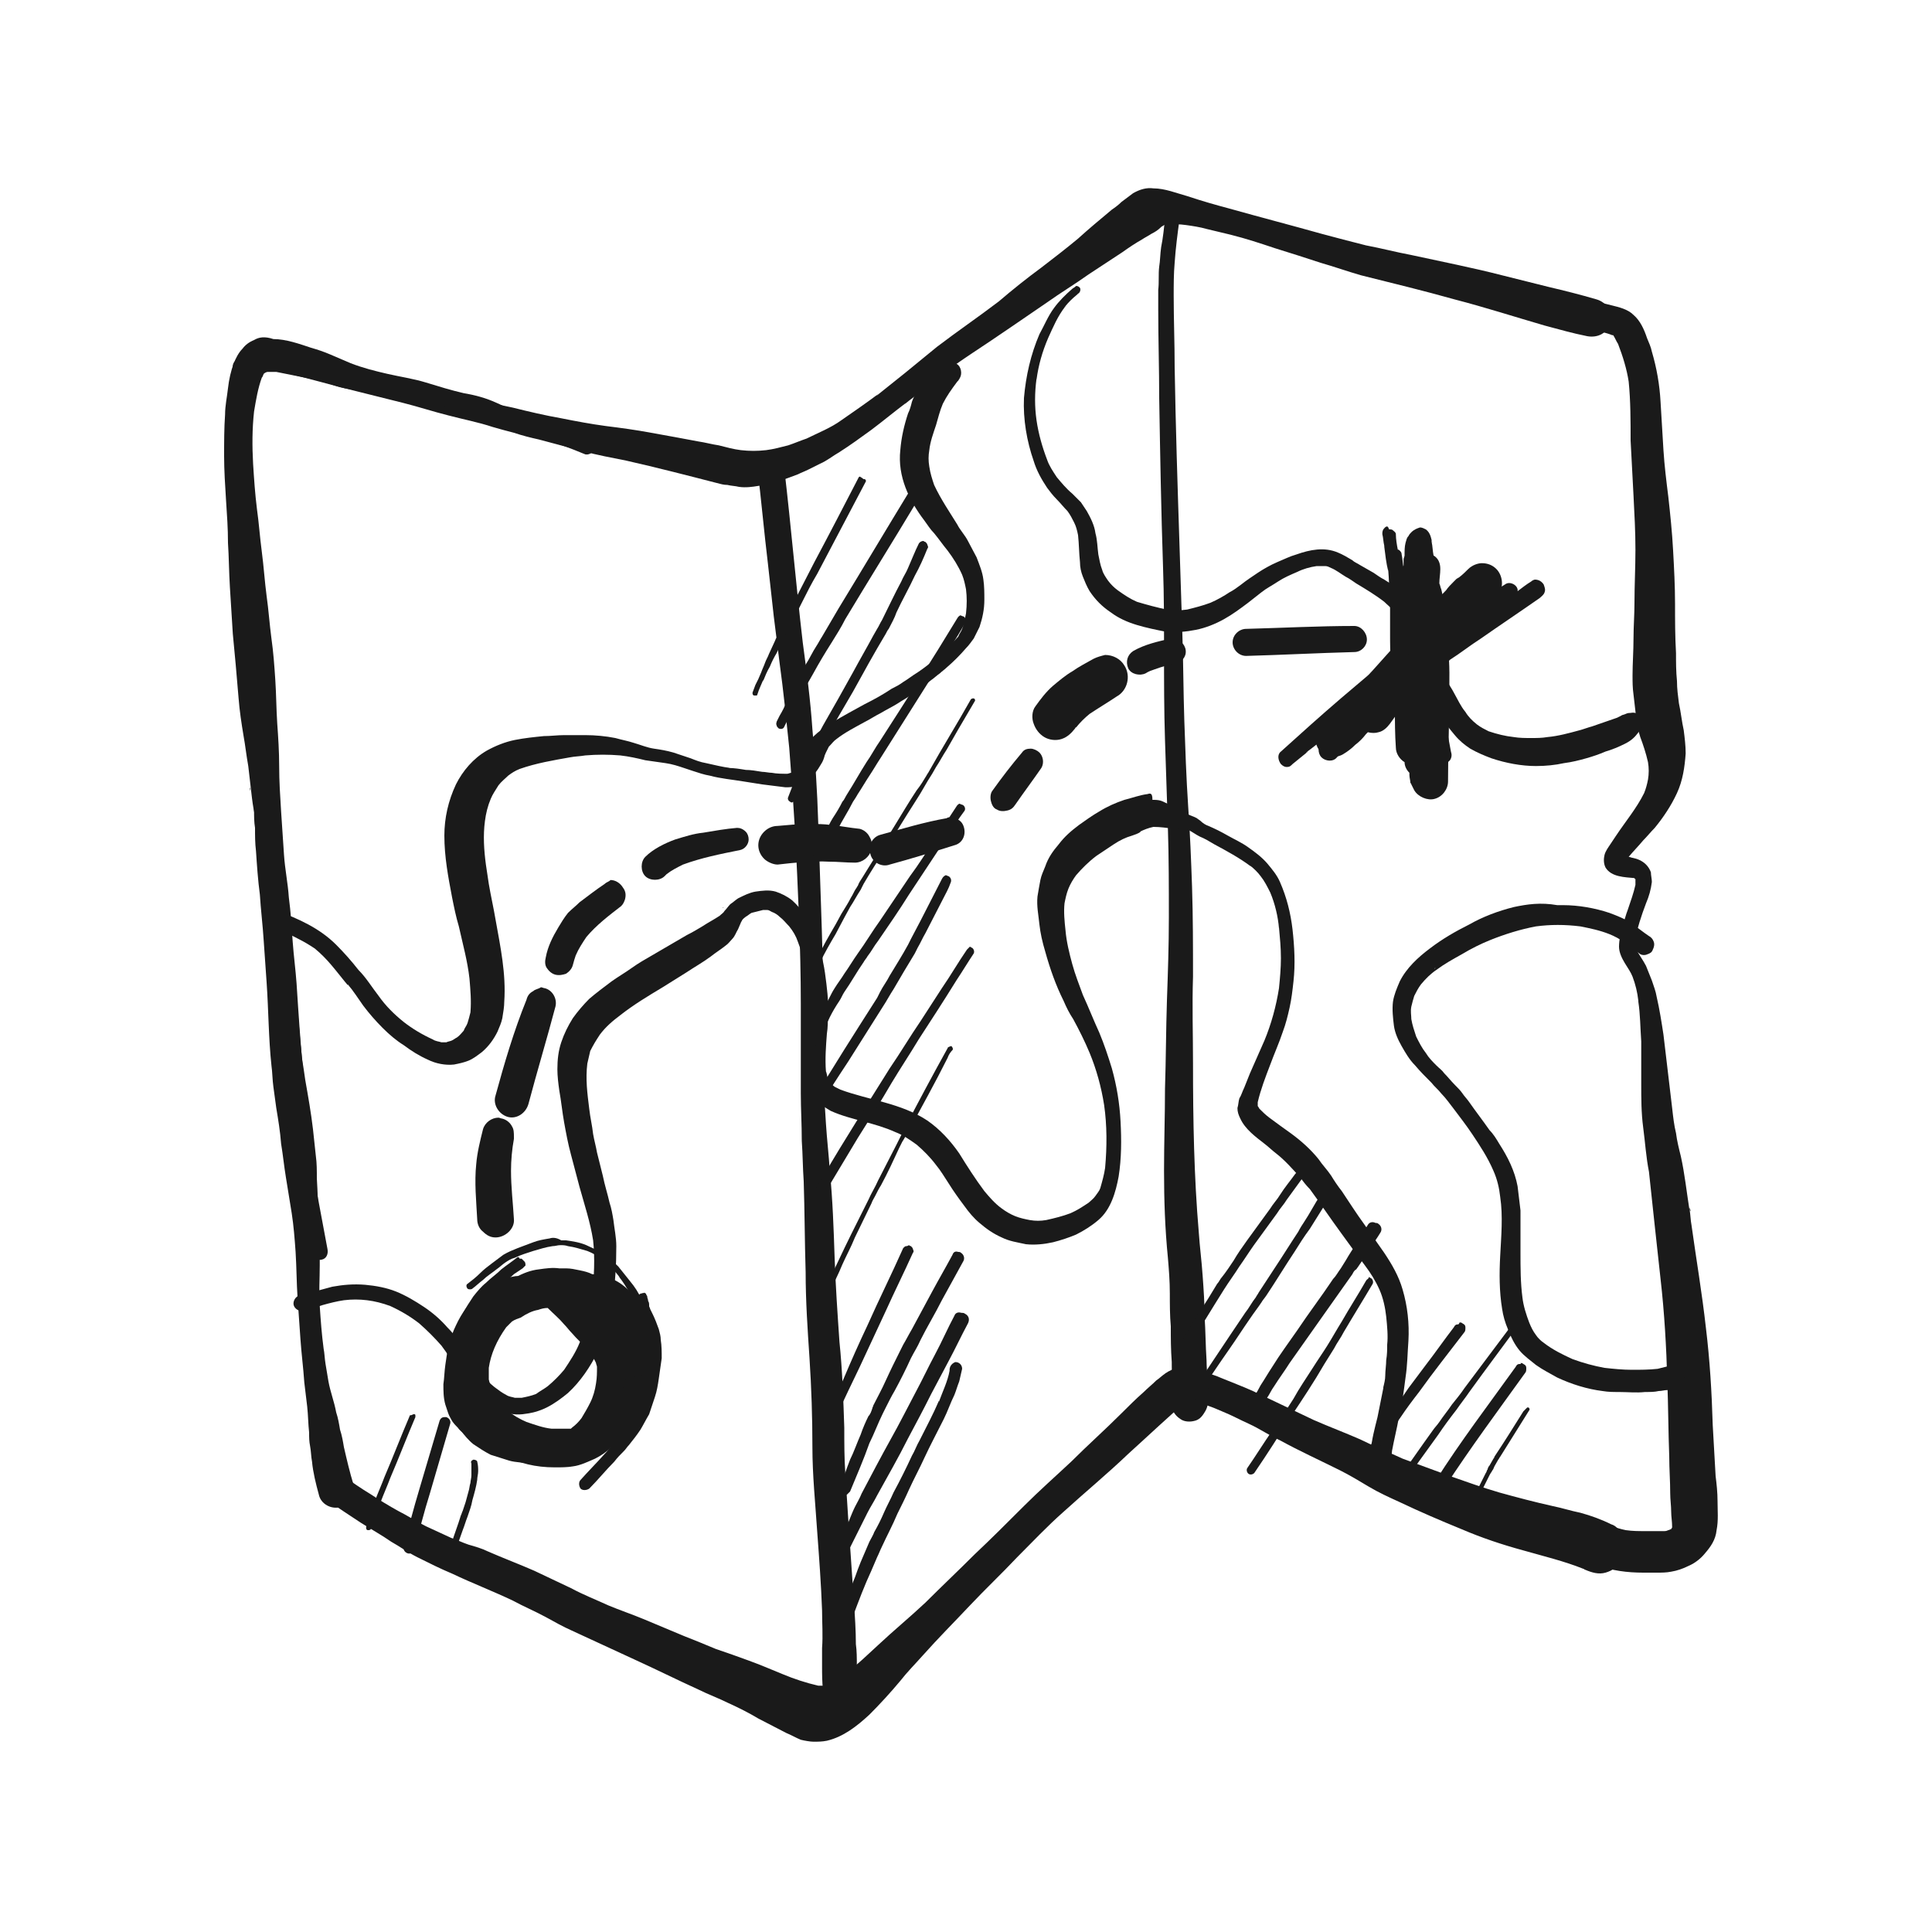 <?xml version="1.0" encoding="utf-8"?>
<!-- Generator: Adobe Illustrator 23.0.6, SVG Export Plug-In . SVG Version: 6.00 Build 0)  -->
<svg version="1.1" id="Layer_1" xmlns="http://www.w3.org/2000/svg" xmlns:xlink="http://www.w3.org/1999/xlink" x="0px" y="0px"
	 viewBox="0 0 200 200" style="enable-background:new 0 0 200 200;" xml:space="preserve">
<style type="text/css">
	.st0{fill:#1A1A1A;}
</style>
<g>
	<path class="st0" d="M24.1,37.9c0.1,6.3,0.2,12.6,0.7,18.9c0.2,3.2,0.4,6.3,0.6,9.5c0.1,1.3,0.1,2.7,0.1,4c0.1,1.6,0.2,3.2,0.3,4.8
		c0.1,1.3,0.2,2.6,0.3,3.9c0.1,1.6,0.2,3.3,0.2,4.9c0,0.6,0,1.2,0.1,1.8c0,0.8,0,1.6,0.1,2.4c0.1,1.5,0.2,3,0.4,4.5
		c0.1,1.6,0.3,3.2,0.4,4.8c0.1,1.4,0.2,2.8,0.3,4.3c0.2,2.9,0.2,5.8,0.5,8.6c0.1,0.7,0.1,1.5,0.2,2.2c0.1,0.7,0.2,1.5,0.3,2.2
		c0.2,1.2,0.4,2.4,0.5,3.7c0.2,1.2,0.3,2.3,0.5,3.5c0.2,1.2,0.4,2.5,0.6,3.7c0.2,1.3,0.3,2.6,0.4,4c0.1,1.6,0.1,3.2,0.2,4.7
		c0.1,1.4,0.2,2.9,0.3,4.3c0.1,1.5,0.3,3,0.4,4.5c0.1,0.8,0.2,1.7,0.3,2.5c0.1,0.9,0.1,1.8,0.2,2.7c0,0.5,0,0.9,0.1,1.4
		c0.1,0.5,0.1,1.1,0.2,1.6c0.1,1.1,0.4,2.3,0.7,3.4c0.2,1,1.3,1.6,2.3,1.3c1-0.3,1.6-1.3,1.3-2.3c-0.4-1.3-0.7-2.6-1-3.9
		c-0.1-0.6-0.2-1.2-0.4-1.8c-0.1-0.6-0.2-1.2-0.4-1.8c-0.2-1.1-0.6-2.1-0.8-3.2c-0.1-0.6-0.2-1.2-0.3-1.8c-0.1-0.6-0.1-1.1-0.2-1.6
		c-0.2-1.5-0.3-2.9-0.4-4.4c-0.1-1.4,0-2.8,0-4.2c0-1.5,0-3.1-0.1-4.6c-0.1-1.5-0.1-2.9-0.2-4.4c0-0.8,0-1.6-0.1-2.3
		c-0.1-0.9-0.2-1.9-0.3-2.8c-0.2-1.7-0.5-3.4-0.8-5.1c-0.1-0.7-0.2-1.4-0.3-2c-0.1-0.6-0.1-1.2-0.2-1.8c-0.1-1.6-0.3-3.2-0.4-4.7
		c-0.1-1.5-0.3-3.1-0.4-4.6c-0.1-1.4-0.3-2.8-0.5-4.2c-0.1-1-0.3-1.9-0.4-2.9c-0.2-1.4-0.3-2.9-0.5-4.3c-0.1-1.6-0.3-3.3-0.4-4.9
		c-0.2-2.9-0.6-5.9-0.9-8.8c-0.3-3-0.4-6-0.6-9c-0.1-2.8-0.4-5.5-0.6-8.3c-0.1-1.3-0.2-2.6-0.2-3.9c-0.1-1.7-0.1-3.4-0.2-5
		c0-1.2-0.1-2.4-0.1-3.6c0-1.9-0.1-3.8-0.1-5.6c0-0.5-0.4-0.9-0.9-0.9C24.5,37.1,24.1,37.5,24.1,37.9L24.1,37.9z M31.5,111.7
		c0,0.1,0,0.2,0,0.4C31.5,112,31.5,111.9,31.5,111.7L31.5,111.7z M33.2,139.2c0,0.1,0,0.2,0,0.3C33.2,139.4,33.2,139.3,33.2,139.2
		L33.2,139.2z"/>
	<path class="st0" d="M117.3,20c-0.4,0.3-0.8,0.6-1.2,0.9c-0.3,0.3-0.7,0.6-1,0.8c-1.2,1-2.4,2-3.5,3c-1.2,1-2.5,2-3.8,3
		c0,0,0,0,0,0c-1.5,1.1-3,2.3-4.4,3.5c-2.1,1.6-4.3,3.1-6.4,4.7c-1.1,0.9-2.2,1.8-3.3,2.7c-1,0.8-2,1.6-3,2.4
		c0.1-0.1,0.1-0.1,0.2-0.2c-1.2,0.9-2.5,1.8-3.8,2.7c-1.1,0.8-2.4,1.3-3.6,1.9c-0.6,0.2-1.3,0.5-1.9,0.7c-0.8,0.2-1.5,0.4-2.3,0.5
		c-0.9,0.1-1.7,0.1-2.6,0c-0.8-0.1-1.5-0.3-2.3-0.5c-0.7-0.1-1.4-0.3-2.1-0.4c-1.6-0.3-3.2-0.6-4.9-0.9c-1.6-0.3-3.1-0.5-4.7-0.7
		c-1.5-0.2-3.1-0.5-4.6-0.8c-1.7-0.3-3.4-0.7-5-1.1c-1.5-0.3-3-0.7-4.6-0.9c-1.7-0.3-3.3-0.6-4.9-1c-1.5-0.4-3-0.7-4.5-1.1
		c-1.3-0.3-2.6-0.5-3.8-0.8c-1.3-0.3-2.5-0.6-3.7-1c-1.2-0.3-2.4-0.5-3.6-0.7c-0.5-0.1-0.9-0.1-1.4-0.1c-0.4,0-0.7,0.1-1.1,0.2
		c-0.3,0.1-0.5,0.3-0.7,0.4c-0.4,0.3-0.5,0.9-0.5,1.4c0,0.4-0.1,0.7-0.1,1.1c-0.1,0.4,0.4,0.8,0.8,0.8c0.5,0,0.8-0.4,0.8-0.8
		c0-0.2,0.1-0.5,0.1-0.7c0-0.2,0-0.4,0.1-0.6c0,0,0,0,0,0c0.1,0,0.2-0.1,0.3-0.1c0.5,0,1,0,1.5,0c1.5,0.2,3,0.6,4.5,1
		c1.5,0.4,3,0.8,4.6,1.2c1.6,0.4,3.2,0.8,4.8,1.2c1.6,0.4,3.1,0.9,4.7,1.3c1.5,0.4,3.1,0.7,4.6,1.2c0.7,0.2,1.4,0.4,2.2,0.6
		c0.9,0.3,1.7,0.5,2.6,0.7c1.5,0.4,3,0.8,4.5,1.2c1.5,0.4,3.1,0.7,4.6,1c3.1,0.7,6.2,1.5,9.3,2.3c0.4,0.1,0.7,0.2,1.1,0.2
		c0.4,0.1,0.8,0.1,1.2,0.2c0.7,0.1,1.4,0,2-0.1c1.4-0.2,2.8-0.7,4.1-1.2c0.4-0.2,0.7-0.3,1.1-0.5c0.4-0.2,0.8-0.4,1.2-0.6
		c0.7-0.3,1.3-0.8,2-1.2c1.1-0.7,2.2-1.5,3.3-2.3c1.2-0.9,2.4-1.9,3.6-2.8c0,0-0.1,0-0.1,0.1c0.6-0.5,1.2-0.9,1.8-1.4
		c-0.1,0.1-0.1,0.1-0.2,0.2c0.1-0.1,0.3-0.2,0.4-0.3c0,0,0,0-0.1,0c0.2-0.2,0.4-0.3,0.6-0.5c0,0,0,0,0,0c0,0,0.1-0.1,0.1-0.1
		c0,0,0.1-0.1,0.1-0.1c0,0,0,0-0.1,0.1c0,0,0.1-0.1,0.1-0.1c0,0,0,0,0,0c0,0,0.1,0,0.1-0.1c0.1,0,0.1-0.1,0.2-0.1c0,0-0.1,0-0.1,0.1
		c0.1-0.1,0.3-0.2,0.4-0.3c0,0,0,0-0.1,0c2.5-1.9,5.1-3.5,7.7-5.3c1.3-0.9,2.5-1.7,3.8-2.6c1.4-1,2.9-1.9,4.3-2.9
		c1.2-0.8,2.3-1.5,3.5-2.3c0.7-0.5,1.3-0.9,2-1.3c0.3-0.2,0.7-0.4,1-0.6c0.4-0.2,0.7-0.4,1-0.7c0,0,0,0,0,0c0.1-0.1,0.2-0.1,0.3-0.2
		c0.1,0,0.2-0.1,0.3-0.1c0.7,0,1.3,0,2,0.1c0.7,0.1,1.4,0.2,2.1,0.4c0.8,0.2,1.7,0.4,2.5,0.6c1.6,0.4,3.1,0.9,4.6,1.4
		c1.6,0.5,3.2,1,4.7,1.5c1.4,0.4,2.8,0.9,4.2,1.3c3.2,0.8,6.5,1.6,9.7,2.5c3.1,0.8,6.2,1.8,9.3,2.7c1.5,0.4,2.9,0.8,4.4,1.1
		c1.1,0.2,2.1-0.3,2.4-1.4c0.3-1.1-0.4-2.1-1.4-2.4c-1.7-0.5-3.3-0.9-5-1.3c-1.6-0.4-3.2-0.8-4.8-1.2c-3.1-0.8-6.2-1.4-9.4-2.1
		c-1.6-0.3-3.1-0.7-4.7-1c-1.6-0.4-3.1-0.8-4.6-1.2c-3.2-0.9-6.3-1.7-9.5-2.6c-1.5-0.4-2.9-0.8-4.4-1.3c-1.1-0.3-2.3-0.8-3.5-0.8
		C118.7,19.4,118,19.6,117.3,20L117.3,20z M25.9,38.2C25.9,38.2,25.9,38.2,25.9,38.2C25.9,38.2,25.9,38.2,25.9,38.2
		C25.9,38.2,25.9,38.2,25.9,38.2L25.9,38.2z M25.9,38.2C25.9,38.3,25.9,38.3,25.9,38.2C25.9,38.3,25.9,38.3,25.9,38.2
		C25.9,38.2,25.9,38.2,25.9,38.2L25.9,38.2z M25.8,38.2C25.8,38.3,25.8,38.3,25.8,38.2C25.8,38.3,25.8,38.3,25.8,38.2L25.8,38.2z
		 M25.7,38.4C25.7,38.4,25.7,38.4,25.7,38.4C25.7,38.4,25.7,38.4,25.7,38.4L25.7,38.4z M25.7,38.8C25.7,38.9,25.6,38.9,25.7,38.8
		C25.6,38.9,25.7,38.9,25.7,38.8L25.7,38.8z M79.2,46.6c0,0-0.1,0-0.1,0C79.1,46.6,79.1,46.6,79.2,46.6L79.2,46.6z M95.2,40.3
		c0.1,0,0.1-0.1,0.2-0.1C95.3,40.2,95.2,40.2,95.2,40.3L95.2,40.3z M95.3,40.1C95.3,40.1,95.3,40.1,95.3,40.1
		C95.3,40.1,95.3,40.1,95.3,40.1L95.3,40.1z M96.2,39.5C96.2,39.5,96.2,39.5,96.2,39.5C96.2,39.5,96.3,39.4,96.2,39.5
		C96.3,39.4,96.2,39.4,96.2,39.5L96.2,39.5z"/>
	<path class="st0" d="M121.7,141.6c-0.1,0-0.2,0.1-0.2,0.1c-0.2,0.1-0.4,0.2-0.6,0.3c-0.1,0.1-0.2,0.1-0.3,0.2
		c-0.3,0.2-0.6,0.5-0.9,0.7c-0.4,0.4-0.9,0.8-1.3,1.2c-0.8,0.7-1.6,1.5-2.3,2.2c-1.7,1.7-3.5,3.3-5.2,5c-1.6,1.5-3.3,3-4.9,4.6
		c-1.7,1.7-3.4,3.4-5.1,5c-1.7,1.7-3.4,3.3-5.1,5c-1.6,1.5-3.3,2.9-4.9,4.4c-1.1,1-2.1,2-3.3,2.9c-0.6,0.4-1.2,0.8-1.8,1.1
		c-0.2,0.1-0.4,0.1-0.6,0.2c-0.2,0-0.3,0-0.5,0c-1.3-0.3-2.5-0.7-3.7-1.2c-1.2-0.5-2.4-1-3.5-1.4c-1.1-0.4-2.2-0.8-3.4-1.2
		c-1.2-0.5-2.4-1-3.7-1.5c0.2,0.1,0.3,0.1,0.5,0.2c-1.4-0.6-2.9-1.2-4.3-1.8c-1.2-0.5-2.4-0.9-3.6-1.4c-1.3-0.6-2.6-1.1-3.9-1.8
		c-1.3-0.6-2.5-1.2-3.8-1.8c-1.6-0.7-3.2-1.3-4.8-2c-0.6-0.3-1.3-0.5-2-0.7c-0.6-0.2-1.2-0.5-1.8-0.7c-0.9-0.4-1.7-0.8-2.6-1.2
		c-1-0.5-1.9-1.1-2.9-1.6c-0.9-0.5-1.9-1.1-2.8-1.7c-1-0.6-2-1.3-3-2c-0.7-0.5-1.7-0.1-2.1,0.5c-0.4,0.8-0.1,1.6,0.6,2.1
		c1.1,0.8,2.2,1.5,3.4,2.3c1.1,0.7,2.2,1.3,3.2,2c0.9,0.5,1.7,1.1,2.7,1.6c1.2,0.6,2.4,1.2,3.6,1.7c2.1,1,4.2,1.8,6.3,2.8
		c1.1,0.6,2.3,1.1,3.4,1.7c0.9,0.5,1.8,1,2.7,1.4c2.2,1,4.3,2,6.5,3c2.2,1,4.4,2.1,6.6,3.1c1,0.5,2.1,0.9,3.1,1.4
		c1.1,0.5,2.1,1,3.1,1.6c1,0.5,1.9,1,2.9,1.5c0.5,0.2,1,0.5,1.5,0.7c0.4,0.1,1,0.2,1.3,0.2c0.5,0,0.9,0,1.4-0.1
		c1.7-0.4,3.1-1.5,4.4-2.7c1.1-1.1,2.2-2.3,3.2-3.5c0.7-0.9,1.5-1.7,2.3-2.6c1.6-1.8,3.3-3.5,4.9-5.2c1.6-1.7,3.3-3.3,4.9-5
		c1.6-1.6,3.1-3.2,4.8-4.7c2.2-2,4.5-3.9,6.7-6c2.1-1.9,4.1-3.8,6.2-5.6c0,0,0,0,0,0c1.2,0.3,2.4,0.7,3.5,1.2c1,0.4,1.9,0.9,2.8,1.3
		c1.1,0.5,2.1,1.2,3.2,1.7c2,1.1,4.2,2.1,6.2,3.1c1,0.5,2,1.1,3,1.7c1,0.6,2.1,1.1,3.2,1.6c2.1,1,4.2,1.9,6.4,2.8
		c2.1,0.9,4.2,1.6,6.4,2.2c2.1,0.6,4.2,1.1,6.2,1.9c0.1,0,0.1,0.1,0.2,0.1c0.7,0.3,1.4,0.5,2.1,0.3c0.7-0.2,1.3-0.6,1.6-1.3
		c0.4-0.6,0.5-1.4,0.3-2.1c-0.2-0.6-0.6-1.4-1.3-1.6c-1-0.5-2.1-0.9-3.2-1.2c-1-0.2-1.9-0.5-2.9-0.7c-1.8-0.4-3.7-0.9-5.5-1.4
		c-1.7-0.5-3.4-1.1-5.1-1.7c-1.6-0.6-3.3-1.2-4.9-1.8c-1.5-0.7-3-1.3-4.4-2c-1.6-0.7-3.2-1.3-4.8-2c-2.1-1-4.2-2-6.3-3
		c-1.1-0.5-2.2-0.9-3.4-1.4c-0.4-0.2-0.9-0.3-1.3-0.5c-0.3-0.1-0.7-0.2-1-0.4c-0.3-0.1-0.5-0.2-0.8-0.2c-0.2,0-0.4-0.1-0.6-0.1
		C122.3,141.5,122,141.5,121.7,141.6L121.7,141.6z M123.3,144.7c-0.1,0-0.1,0.1-0.2,0.1C123.1,144.7,123.2,144.7,123.3,144.7
		L123.3,144.7z M122.9,144.8c0,0-0.1,0.1-0.1,0.1C122.8,144.9,122.9,144.9,122.9,144.8L122.9,144.8z"/>
	<path class="st0" d="M161.2,31.4c-0.3,0.3-0.4,0.6-0.4,1c0,0.4,0.2,0.8,0.4,1c0.3,0.3,0.6,0.4,1,0.4c0.2,0,0.5,0.1,0.7,0.1
		c-0.1,0-0.1,0-0.2,0c0.1,0,0.2,0,0.2,0c0.1,0,0.1,0,0.2,0c0,0-0.1,0-0.1,0c0.5,0.1,1.1,0.1,1.6,0.2c0.8,0.2,1.6,0.3,2.3,0.6
		c0,0,0.1,0,0.1,0c0,0,0,0,0,0c0.2,0.3,0.3,0.6,0.5,0.9c0.5,1.3,0.9,2.6,1.1,3.9c0.2,2,0.2,4.1,0.2,6.1c0.1,1.9,0.2,3.8,0.3,5.7
		c0.1,1.9,0.2,3.8,0.2,5.6c0,1.8-0.1,3.7-0.1,5.5c0,1.2-0.1,2.5-0.1,3.7c0,1.3-0.1,2.6-0.1,3.8c0,0.7,0,1.3,0.1,2
		c0.1,0.9,0.2,1.7,0.3,2.6c0.1,0.6,0.2,1.2,0.4,1.8c0.3,0.8,0.6,1.7,0.8,2.6c0.1,0.6,0.1,1.2,0,1.8c-0.1,0.5-0.2,0.9-0.4,1.4
		c-0.8,1.6-1.9,2.9-2.9,4.4c-0.2,0.3-0.4,0.6-0.6,0.9c-0.2,0.3-0.5,0.7-0.6,1.1c-0.1,0.4-0.1,0.9,0.1,1.3c0.6,1,2,1,3,1.1
		c0,0,0,0,0,0c0,0,0,0.1,0.1,0.1c0,0.1,0,0.1,0,0.2c0,0.1,0,0.2,0,0.4c-0.2,0.9-0.5,1.7-0.8,2.6c-0.2,0.5-0.3,1-0.5,1.5
		c-0.2,0.7-0.4,1.6-0.4,2.3c0,0.6,0.3,1.2,0.6,1.7c0.3,0.5,0.6,0.9,0.8,1.4c0.3,0.8,0.5,1.6,0.6,2.5c0,0,0-0.1,0-0.1
		c0,0,0,0.1,0,0.1c0,0.1,0,0.1,0,0.2c0,0,0-0.1,0-0.1c0.2,1.3,0.2,2.7,0.3,4.1c0,1.5,0,2.9,0,4.4c0,1.5,0,3,0.2,4.5
		c0.2,1.5,0.3,3.1,0.6,4.6c0.2,1.9,0.4,3.8,0.6,5.6c0.2,1.8,0.4,3.7,0.6,5.5c0.4,3.5,0.6,7,0.7,10.6c0.1,2.6,0.1,5.2,0.2,7.8
		c0,1.3,0.1,2.5,0.1,3.8c0,0.6,0.1,1.3,0.1,1.9c0,0.5,0.1,1,0.1,1.6c0,0.1-0.1,0.1-0.1,0.2c-0.1,0-0.2,0.1-0.3,0.1
		c-0.2,0.1-0.3,0.1-0.5,0.1c-0.6,0-1.3,0-1.9,0c-0.7,0-1.3,0-2-0.1c-1-0.2-1.9-0.6-2.8-0.9c-0.8-0.3-1.5-0.6-2.3-0.8
		c-0.9-0.3-1.9,0.2-2.3,0.9c-0.3,0.5-0.4,1.1-0.2,1.6c0.1,0.5,0.5,1,0.9,1.2c1.2,0.5,2.5,1.1,3.7,1.6c1.5,0.6,3.2,0.8,4.8,0.8
		c0.5,0,0.9,0,1.4,0c0.5,0,1,0,1.5-0.1c0.6-0.1,1.2-0.3,1.8-0.6c0.7-0.3,1.3-0.8,1.7-1.3c0.6-0.7,1.1-1.4,1.2-2.4c0.2-1,0.1-2,0.1-3
		c0-0.9-0.1-1.8-0.2-2.6c-0.1-1.8-0.2-3.5-0.3-5.3c-0.1-3.4-0.3-6.7-0.7-10c-0.4-3.6-1-7.1-1.5-10.7c-0.1-0.5-0.1-1.1-0.2-1.6
		c0,0,0,0.1,0,0.1c-0.3-1.9-0.5-3.8-0.9-5.6c-0.2-0.8-0.4-1.6-0.5-2.4c-0.2-0.8-0.3-1.7-0.4-2.6c-0.3-2.5-0.6-5.1-0.9-7.6
		c-0.2-1.3-0.4-2.6-0.7-3.9c-0.1-0.6-0.3-1.1-0.5-1.7c-0.2-0.5-0.4-1-0.6-1.5c-0.3-0.6-0.7-1.1-1-1.7c-0.1-0.2-0.1-0.4-0.2-0.6
		c0-0.1,0-0.2,0-0.3c0.3-1.3,0.7-2.6,1.2-3.9c0.3-0.7,0.5-1.4,0.6-2.2c0-0.3-0.1-0.7-0.1-1c-0.1-0.3-0.3-0.6-0.5-0.8
		c-0.4-0.4-0.9-0.6-1.4-0.7c-0.1,0-0.3-0.1-0.4-0.1c0.5-0.6,1-1.1,1.5-1.7c0.4-0.4,0.8-0.9,1.2-1.3c0.9-1.1,1.7-2.3,2.3-3.6
		c0.6-1.3,0.8-2.7,0.9-4.1c0-0.8-0.1-1.6-0.2-2.4c-0.2-0.9-0.3-1.9-0.5-2.8c-0.1-0.8-0.2-1.5-0.2-2.3c-0.1-1-0.1-1.9-0.1-2.9
		c-0.1-1.7-0.1-3.4-0.1-5.1c0-1.8-0.1-3.7-0.2-5.5c-0.1-1.9-0.3-3.8-0.5-5.6c-0.2-1.6-0.4-3.2-0.5-4.8c-0.1-1.7-0.2-3.3-0.3-5
		c-0.1-1.8-0.4-3.5-0.9-5.2c-0.1-0.5-0.3-0.9-0.5-1.4c-0.3-0.9-0.7-1.8-1.4-2.4c-0.6-0.6-1.5-0.8-2.3-1c-0.4-0.1-0.8-0.2-1.2-0.3
		c-1.1-0.2-2.2-0.3-3.3-0.5c0,0-0.1,0-0.1,0C161.8,30.9,161.4,31.2,161.2,31.4L161.2,31.4z M167.1,34.9
		C167.1,35,167.1,35,167.1,34.9C167.1,35,167.1,35,167.1,34.9L167.1,34.9z M169,90.8C169,90.8,169,90.8,169,90.8
		C169,90.8,169,90.8,169,90.8L169,90.8z M169.2,91.1C169.2,91.1,169.2,91.1,169.2,91.1C169.2,91.1,169.2,91.1,169.2,91.1L169.2,91.1
		z M169.2,91.3c0,0.1,0,0.1,0,0.2C169.2,91.4,169.2,91.3,169.2,91.3L169.2,91.3z M173.1,157.9C173.1,157.9,173.1,157.9,173.1,157.9
		C173.1,157.9,173.1,157.9,173.1,157.9L173.1,157.9z M173.1,158.2C173.1,158.2,173.1,158.2,173.1,158.2
		C173.1,158.2,173.1,158.2,173.1,158.2C173.1,158.2,173.1,158.2,173.1,158.2L173.1,158.2z M173,158.3C173,158.3,173,158.3,173,158.3
		C173,158.3,173,158.3,173,158.3C173,158.3,173,158.3,173,158.3C173,158.3,173,158.3,173,158.3L173,158.3z M173,158.3
		C173,158.3,173,158.3,173,158.3C173,158.3,173,158.3,173,158.3C173,158.3,173,158.3,173,158.3L173,158.3z M175,125.4
		C175,125.4,175,125.4,175,125.4C175,125.4,175,125.4,175,125.4L175,125.4z M175,125.4c0-0.1,0-0.2-0.1-0.4
		C174.9,125.1,174.9,125.3,175,125.4L175,125.4z M169.5,103.8C169.5,103.8,169.5,103.8,169.5,103.8c0-0.1,0-0.1,0-0.1
		C169.5,103.7,169.5,103.8,169.5,103.8L169.5,103.8z M163,34C163,34,162.9,34,163,34C162.9,34,162.9,34,163,34
		C162.9,34,163,34,163,34L163,34z"/>
	<path class="st0" d="M78.8,47.6c-0.2,0.2-0.4,0.6-0.4,0.8c0.4,3.3,0.7,6.7,1.1,10c0.2,1.8,0.4,3.6,0.6,5.4c0.2,1.6,0.4,3.2,0.6,4.8
		c0.4,2.9,0.7,5.9,1,8.8c0.1,1.3,0.2,2.7,0.3,4c0.1,1.5,0.2,3,0.3,4.6c0.3,6,0.6,12,0.6,18c0,1.6,0,3.3,0,4.9c0,1.4,0,2.8,0,4.3
		c0,1.6,0.1,3.2,0.1,4.9c0.1,1.4,0.1,2.8,0.2,4.2c0.1,3.1,0.1,6.2,0.2,9.4c0,3,0.2,5.9,0.4,8.9c0.2,3.1,0.3,6.1,0.3,9.2
		c0,2.9,0.3,5.8,0.5,8.8c0.2,2.7,0.4,5.4,0.5,8.1c0,1.3,0.1,2.6,0,3.9c0,0.6,0,1.3,0,1.9c0,0.8,0,1.6,0.1,2.5c0,0.5,0.2,0.9,0.5,1.2
		c0.3,0.3,0.7,0.5,1.2,0.5c0.4,0,0.9-0.2,1.2-0.5c0.3-0.3,0.5-0.7,0.5-1.2c0.1-0.9,0.1-1.7,0.1-2.6c0-0.7,0-1.5-0.1-2.2
		c0-1.4-0.1-2.9-0.2-4.3c-0.1-1.5-0.2-2.9-0.3-4.4c-0.1-1.5-0.2-2.9-0.3-4.4c-0.1-1.6-0.2-3.2-0.3-4.7c-0.1-1.5-0.1-3-0.1-4.6
		c-0.1-3-0.2-6-0.5-8.9c-0.2-2.9-0.4-5.8-0.5-8.7c-0.1-3-0.2-6-0.5-9c-0.1-1.6-0.3-3.3-0.4-4.9c-0.1-1.5-0.2-2.9-0.2-4.4
		c-0.1-3-0.1-5.9-0.1-8.9c0-3-0.1-6-0.2-9c-0.1-3-0.2-5.9-0.3-8.9c-0.1-3.2-0.3-6.4-0.6-9.6c-0.2-3-0.6-6-1-9
		c-0.7-6-1.2-11.9-1.9-17.9c0-0.3-0.1-0.6-0.4-0.8c-0.2-0.2-0.5-0.4-0.9-0.4C79.3,47.3,79,47.4,78.8,47.6L78.8,47.6z"/>
	<path class="st0" d="M120.6,22.6c-0.1,1-0.2,2-0.4,3c-0.1,0.7-0.1,1.4-0.2,2c-0.1,0.8,0,1.6-0.1,2.4c0,0.7,0,1.4,0,2
		c0,3.1,0.1,6.2,0.1,9.2c0.1,5.9,0.2,11.7,0.4,17.6c0.1,2.9,0.1,5.7,0.1,8.6c0,3.1,0,6.1,0.1,9.2c0.1,3,0.2,6,0.3,9.1
		c0.1,3.1,0.1,6.2,0.1,9.3c0,2.9-0.1,5.7-0.2,8.6c-0.1,3-0.1,6.1-0.2,9.1c0,2.8-0.1,5.6-0.1,8.5c0,3,0.1,6,0.4,9
		c0.1,1.2,0.2,2.4,0.2,3.7c0,1.1,0,2.3,0.1,3.4c0,1.2,0,2.4,0.1,3.7c0,0.7,0,1.3,0.1,2c0,0.3,0,0.5,0,0.8c0,0.2,0,0.5,0,0.7
		c-0.4,0.9,0,1.9,0.8,2.4c0.4,0.3,1,0.3,1.4,0.2c0.5-0.1,0.8-0.4,1.1-0.9c0.6-0.9,0.4-2.2,0.3-3.2c0-0.7-0.1-1.4-0.1-2.2
		c-0.1-1.5-0.1-3-0.2-4.5c0-1.4-0.1-2.8-0.2-4.2c-0.1-1.5-0.3-3-0.4-4.5c-0.5-5.8-0.6-11.7-0.6-17.5c0-3-0.1-6,0-9
		c0-3.1,0-6.2-0.1-9.3c-0.1-2.8-0.2-5.5-0.4-8.3c-0.2-3-0.3-6-0.4-8.9c-0.1-3-0.1-5.9-0.2-8.9c-0.1-3.1-0.2-6.2-0.3-9.3
		c-0.2-6.1-0.4-12.3-0.5-18.4c0-2.5-0.1-4.9-0.1-7.4c0-1.1,0-2.3,0.1-3.4c0.1-1.5,0.3-3,0.5-4.5c0.1-0.4-0.4-0.8-0.8-0.8
		C120.9,21.8,120.6,22.1,120.6,22.6L120.6,22.6z"/>
	<path class="st0" d="M97,38.4c-0.5,0.5-1.1,1-1.6,1.5c-0.4,0.5-0.8,1.1-1,1.7c-0.1,0.4-0.2,0.8-0.4,1.2c-0.4,1.2-0.7,2.5-0.8,3.8
		c-0.3,2.7,0.9,5.2,2.5,7.3c0.3,0.4,0.6,0.9,1,1.3c0.5,0.6,0.9,1.2,1.4,1.8c0.6,0.8,1.1,1.6,1.5,2.5c0.2,0.5,0.3,1,0.4,1.5
		c0.1,0.8,0.1,1.6,0,2.5c-0.1,0.5-0.2,1.1-0.4,1.6c-0.1,0.3-0.3,0.5-0.4,0.8c-0.8,0.9-1.7,1.7-2.6,2.5c-0.5,0.4-1,0.8-1.6,1.2
		c-0.5,0.3-1,0.7-1.5,1c-0.4,0.3-0.8,0.5-1.2,0.7c-0.9,0.6-1.8,1.1-2.8,1.6c-1.1,0.6-2.2,1.2-3.2,1.8c-1.1,0.7-2.4,1.5-2.9,2.7
		c-0.2,0.5-0.4,1-0.6,1.5c-0.1,0.2-0.2,0.3-0.3,0.5c-0.1,0.2-0.3,0.3-0.4,0.4C82,79.9,81.9,80,81.9,80c-0.1,0-0.3,0.1-0.4,0.1
		c-0.5,0-1.1,0-1.6-0.1c-0.3,0-0.7-0.1-1-0.1c-0.6-0.1-1.2-0.2-1.7-0.2c-0.6-0.1-1.2-0.2-1.8-0.2c0.1,0,0.2,0,0.2,0
		c-0.8-0.1-1.6-0.3-2.5-0.5c-0.6-0.1-1.1-0.3-1.6-0.5c-0.6-0.2-1.2-0.4-1.8-0.6c-0.7-0.2-1.3-0.3-2-0.4c-0.7-0.1-1.4-0.4-2.1-0.6
		c-0.6-0.2-1.2-0.3-1.9-0.5c-1-0.2-2.1-0.3-3.1-0.3c-0.7,0-1.5,0-2.2,0c-0.7,0-1.4,0.1-2.1,0.1c-1,0.1-2,0.2-3,0.4
		c-1,0.2-2,0.6-2.9,1.1c-1.4,0.8-2.5,2.1-3.2,3.5c-0.8,1.7-1.2,3.5-1.2,5.3c0,2.2,0.4,4.3,0.8,6.4c0.2,1,0.4,2,0.7,3
		c0.4,1.8,0.9,3.6,1.1,5.4c0.1,1.2,0.2,2.3,0.1,3.5c-0.1,0.4-0.2,0.8-0.3,1.1c-0.1,0.3-0.3,0.5-0.4,0.8c-0.2,0.2-0.4,0.5-0.7,0.7
		c-0.2,0.1-0.3,0.2-0.5,0.3c-0.2,0.1-0.4,0.1-0.6,0.2c-0.2,0-0.3,0-0.5,0c-0.3-0.1-0.6-0.1-0.9-0.3c-1.1-0.5-2.1-1.1-3-1.8
		c-1-0.8-1.9-1.7-2.6-2.7c-0.7-0.9-1.3-1.9-2.1-2.7c-0.7-0.9-1.5-1.8-2.3-2.6c-1.7-1.7-3.9-2.7-6.1-3.5c-0.5-0.2-1,0.2-1.1,0.6
		c-0.1,0.5,0.2,0.9,0.6,1.1c0.3,0.1,0.6,0.2,1,0.4c0.6,0.2,1.1,0.5,1.7,0.8c0.6,0.3,1.1,0.6,1.7,1c0.6,0.5,1.2,1.1,1.7,1.7
		c0.6,0.7,1.2,1.5,1.8,2.2c-0.1-0.1-0.1-0.1-0.1-0.2c0.6,0.7,1.1,1.5,1.6,2.2c0.6,0.8,1.3,1.6,2,2.3c0.7,0.7,1.4,1.3,2.2,1.8
		c0.8,0.6,1.6,1.1,2.5,1.5c0.8,0.4,1.8,0.6,2.7,0.5c0.5-0.1,1-0.2,1.5-0.4c0.5-0.2,1-0.6,1.4-0.9c0.7-0.6,1.2-1.3,1.6-2.1
		c0.2-0.5,0.4-0.9,0.5-1.4c0.1-0.6,0.2-1.2,0.2-1.7c0.2-2.9-0.4-5.7-0.9-8.5c-0.2-1.2-0.5-2.5-0.7-3.7c-0.1-0.7-0.2-1.3-0.3-2
		c-0.2-1.5-0.3-3-0.1-4.5c0.1-0.8,0.3-1.6,0.6-2.3c0.2-0.5,0.5-0.9,0.8-1.4c0.3-0.4,0.7-0.7,1-1c0.4-0.3,0.7-0.5,1.2-0.7
		c1.7-0.6,3.5-0.9,5.2-1.2c0.5-0.1,1-0.1,1.6-0.2c1.2-0.1,2.4-0.1,3.6,0c0.9,0.1,1.8,0.3,2.6,0.5c0.7,0.1,1.4,0.2,2.1,0.3
		c0.7,0.1,1.3,0.3,1.9,0.5c0.3,0.1,0.6,0.2,0.9,0.3c0.6,0.2,1.2,0.4,1.8,0.5c1.1,0.3,2.3,0.4,3.5,0.6c0.6,0.1,1.3,0.2,1.9,0.3
		c0.8,0.1,1.6,0.2,2.4,0.3c0.4,0,0.9,0,1.3-0.2c0.4-0.1,0.7-0.3,1-0.5c0.6-0.5,1-1,1.4-1.7c0.2-0.3,0.3-0.6,0.4-1
		c0,0.1-0.1,0.2-0.1,0.2c0.1-0.1,0.1-0.2,0.2-0.4c0,0,0,0,0,0c0.1-0.2,0.2-0.4,0.3-0.6c0.3-0.3,0.5-0.6,0.8-0.8
		c0.9-0.7,1.9-1.2,2.8-1.7c0.6-0.3,1.2-0.7,1.8-1c0.5-0.3,1.1-0.6,1.6-0.9c0.6-0.4,1.2-0.7,1.7-1.1c0.6-0.5,1.3-0.9,1.9-1.4
		c0.3-0.2,0.6-0.5,0.9-0.7c0.2-0.2,0.5-0.4,0.7-0.6c0.7-0.6,1.4-1.3,2-2c0.3-0.3,0.5-0.6,0.8-1c0.2-0.4,0.4-0.8,0.6-1.2
		c0.3-0.9,0.5-1.8,0.5-2.8c0-0.7,0-1.4-0.1-2.1c-0.1-0.8-0.4-1.5-0.7-2.3c-0.3-0.6-0.6-1.1-0.9-1.7c-0.3-0.6-0.8-1.1-1.1-1.7
		c-0.8-1.3-1.7-2.6-2.4-4.1c-0.2-0.6-0.4-1.2-0.5-1.9c-0.1-0.6-0.1-1.1,0-1.7c0.1-0.9,0.4-1.7,0.7-2.6c0.2-0.7,0.4-1.5,0.7-2.2
		c0.4-0.8,0.9-1.5,1.5-2.3c0,0,0,0,0.1-0.1c0.2-0.3,0.3-0.5,0.3-0.8c0-0.3-0.1-0.6-0.3-0.8c-0.2-0.2-0.5-0.3-0.8-0.3
		C97.5,38.1,97.2,38.2,97,38.4L97,38.4z M98.1,57.2C98.1,57.2,98.1,57.2,98.1,57.2C98.1,57.2,98.1,57.2,98.1,57.2L98.1,57.2z
		 M100,63.6C100,63.6,100,63.6,100,63.6C100,63.6,100,63.6,100,63.6L100,63.6z M32.2,98.3C32.2,98.3,32.2,98.4,32.2,98.3
		C32.2,98.4,32.2,98.3,32.2,98.3L32.2,98.3z M38.8,103.3c0,0,0.1,0.1,0.1,0.1C38.9,103.3,38.8,103.3,38.8,103.3L38.8,103.3z
		 M41.6,106.2C41.7,106.2,41.7,106.2,41.6,106.2C41.7,106.2,41.7,106.2,41.6,106.2L41.6,106.2z M44.4,107.8
		C44.4,107.8,44.4,107.8,44.4,107.8C44.4,107.8,44.4,107.8,44.4,107.8L44.4,107.8z M46.9,107.9C46.9,107.9,46.8,107.9,46.9,107.9
		C46.8,107.9,46.9,107.9,46.9,107.9L46.9,107.9z"/>
	<path class="st0" d="M111,29.9c-0.7,0.6-1.4,1.3-1.9,2c-0.6,0.8-1,1.8-1.5,2.7c-0.9,2.1-1.4,4.3-1.6,6.6c-0.1,2.2,0.3,4.5,1,6.5
		c0.3,1,0.8,1.9,1.4,2.8c0.3,0.4,0.6,0.8,1,1.2c0.4,0.4,0.7,0.8,1.1,1.2c0.3,0.4,0.5,0.8,0.7,1.2c0.2,0.4,0.3,0.8,0.4,1.3
		c0.1,0.9,0.1,1.9,0.2,2.8c0,0.5,0.1,1,0.3,1.5c0.2,0.5,0.4,1,0.7,1.5c0.6,0.9,1.3,1.6,2.2,2.2c0.8,0.6,1.7,1,2.7,1.3
		c1,0.3,2,0.5,3,0.7c1,0.1,2.1,0,3.1-0.2c1-0.2,2-0.6,2.9-1.1c0.9-0.5,1.7-1.1,2.5-1.7c0.5-0.4,0.9-0.7,1.4-1.1
		c0.5-0.4,1.1-0.7,1.7-1.1c0.6-0.4,1.3-0.7,2-1c0.6-0.3,1.3-0.5,2-0.6c0.3,0,0.6,0,0.9,0c0.2,0,0.4,0.1,0.6,0.2
		c0.5,0.2,1,0.6,1.5,0.9c0.4,0.2,0.8,0.5,1.1,0.7c1,0.6,2,1.2,2.9,1.9c0.3,0.3,0.7,0.6,0.9,0.9c0.3,0.5,0.6,1,0.9,1.5
		c0.5,1.3,0.9,2.6,1.3,3.8c0.2,0.5,0.4,1,0.6,1.5c0.2,0.5,0.5,1.1,0.8,1.6c0.2,0.5,0.5,1,0.8,1.5c0.2,0.4,0.4,0.7,0.6,1.1
		c0.4,0.7,0.9,1.3,1.4,1.9c0.5,0.6,1,1,1.6,1.4c0.7,0.4,1.4,0.7,2.2,1c1.5,0.5,3.1,0.8,4.6,0.8c1,0,2-0.1,2.9-0.3
		c0.8-0.1,1.6-0.3,2.3-0.5c0.7-0.2,1.3-0.4,2-0.7c0.7-0.2,1.4-0.5,2-0.8c0.4-0.2,0.7-0.4,1-0.7c0.2-0.2,0.4-0.5,0.6-0.7c0,0,0,0,0,0
		c0.3-0.4,0.4-0.9,0.2-1.3c-0.3-0.4-0.7-0.6-1.2-0.5c-0.1,0-0.3,0-0.5,0.1c-0.2,0.1-0.4,0.1-0.5,0.2c0.1,0,0.1-0.1,0.2-0.1
		c-0.2,0.1-0.4,0.2-0.6,0.3c0,0,0,0,0,0c-0.9,0.3-1.7,0.6-2.6,0.9c-0.4,0.1-0.9,0.3-1.3,0.4c-1.1,0.3-2.2,0.6-3.3,0.7
		c-0.6,0.1-1.1,0.1-1.7,0.1c-0.6,0-1.2,0-1.8-0.1c-0.9-0.1-1.7-0.3-2.6-0.6c-0.4-0.2-0.8-0.4-1.2-0.7c-0.5-0.4-0.9-0.8-1.2-1.3
		c-0.5-0.6-0.8-1.3-1.2-2c-0.2-0.4-0.5-0.8-0.7-1.2c-0.2-0.4-0.5-0.8-0.7-1.2c-0.2-0.4-0.4-0.8-0.6-1.2c-0.4-1.1-0.8-2.1-1.2-3.2
		c-0.5-1.4-1.2-2.8-2.3-3.7c-0.5-0.5-1.1-0.8-1.7-1.2c-0.4-0.2-0.8-0.5-1.1-0.7c-0.5-0.3-0.9-0.5-1.4-0.8c-0.3-0.2-0.6-0.3-0.8-0.5
		c-0.5-0.3-1-0.6-1.5-0.8c-1.4-0.6-2.9-0.3-4.3,0.2c-0.7,0.2-1.3,0.5-2,0.8c-0.7,0.3-1.4,0.7-2,1.1c-0.6,0.4-1.2,0.8-1.7,1.2
		c-0.4,0.3-0.8,0.6-1.2,0.8c-0.6,0.4-1.3,0.8-2,1.1c-0.8,0.3-1.6,0.5-2.4,0.7c-0.7,0.1-1.4,0.1-2.1,0c-1-0.2-2.1-0.5-3.1-0.8
		c-0.7-0.3-1.3-0.7-2-1.2c-0.4-0.3-0.7-0.6-1-1c-0.2-0.3-0.5-0.7-0.6-1.1c-0.2-0.5-0.3-1.1-0.4-1.6c-0.1-0.7-0.1-1.5-0.3-2.2
		c-0.1-0.8-0.5-1.6-0.9-2.3c-0.2-0.3-0.4-0.6-0.6-0.9c-0.3-0.3-0.6-0.6-0.9-0.9c-0.6-0.5-1.1-1.1-1.6-1.7c-0.4-0.6-0.8-1.2-1-1.8
		c0,0,0,0,0,0.1c0,0,0-0.1,0-0.1c0,0,0,0,0,0c0,0,0,0,0,0c-0.5-1.3-0.9-2.7-1.1-4.1c-0.2-1.4-0.2-2.8,0-4.3c0,0,0,0.1,0,0.1
		c0.2-1.5,0.6-2.9,1.2-4.3c0.5-1.1,1-2.3,1.8-3.3c0,0,0,0.1-0.1,0.1c0.4-0.5,0.8-0.9,1.3-1.3c0,0,0.1-0.1,0.1-0.1
		c0.2-0.1,0.3-0.4,0.2-0.6c-0.1-0.1-0.2-0.2-0.4-0.2C111.2,29.8,111.1,29.8,111,29.9L111,29.9z M107.2,43.5
		C107.2,43.6,107.2,43.6,107.2,43.5C107.2,43.6,107.2,43.6,107.2,43.5L107.2,43.5z M143.3,62.3c0.1,0,0.1,0.1,0.2,0.1
		C143.4,62.3,143.3,62.3,143.3,62.3L143.3,62.3z M156.4,76.4C156.4,76.4,156.4,76.4,156.4,76.4C156.4,76.4,156.4,76.4,156.4,76.4
		L156.4,76.4z M156.6,76.4c0,0,0.1,0,0.1,0C156.7,76.4,156.6,76.4,156.6,76.4L156.6,76.4z M108.3,47.7
		C108.3,47.7,108.3,47.7,108.3,47.7C108.3,47.7,108.3,47.7,108.3,47.7C108.3,47.7,108.3,47.7,108.3,47.7L108.3,47.7z"/>
	<path class="st0" d="M118.8,82.2c-0.8,0.1-1.6,0.4-2.4,0.6c-0.9,0.3-1.8,0.7-2.6,1.2c-0.7,0.4-1.4,0.9-2.1,1.4
		c-0.8,0.6-1.5,1.2-2.1,2c-0.6,0.7-1.1,1.4-1.4,2.3c-0.2,0.5-0.4,0.9-0.5,1.4c-0.1,0.5-0.2,1.1-0.3,1.7c-0.1,1,0.1,1.9,0.2,2.9
		c0.1,0.9,0.3,1.8,0.6,2.8c0.5,1.8,1.1,3.5,1.9,5.1c0.3,0.7,0.6,1.3,1,1.9c0.6,1.1,1.2,2.3,1.7,3.5c0.7,1.7,1.2,3.5,1.5,5.4
		c0.3,2.1,0.3,4.3,0.1,6.5c-0.1,0.7-0.3,1.4-0.5,2.1c-0.1,0.3-0.3,0.5-0.5,0.8c-0.2,0.3-0.5,0.5-0.7,0.7c-0.6,0.4-1.2,0.8-1.9,1.1
		c-0.8,0.3-1.6,0.5-2.5,0.7c-0.6,0.1-1.1,0.1-1.7,0c-0.5-0.1-1-0.2-1.5-0.4c-0.5-0.2-1-0.5-1.4-0.8c-0.7-0.5-1.3-1.2-1.8-1.8
		c-0.9-1.2-1.8-2.6-2.6-3.9c-0.9-1.3-2-2.5-3.3-3.4c-2.7-1.8-6-2.1-9-3.2c-0.2-0.1-0.4-0.2-0.6-0.3c-0.1-0.1-0.3-0.2-0.4-0.4
		c-0.1-0.2-0.2-0.3-0.3-0.5c-0.1-0.2-0.1-0.5-0.2-0.7c-0.1-1.3,0-2.6,0.1-3.9c0.1-0.6,0.1-1.3,0.1-1.9c0.1-1.5-0.1-2.9-0.3-4.4
		c-0.2-1.4-0.6-2.8-1.1-4.1c-0.5-1.3-1.3-2.5-2.3-3.4c-0.5-0.4-1.1-0.7-1.7-0.9c-0.7-0.2-1.4-0.1-2.1,0c-0.6,0.1-1.2,0.4-1.8,0.7
		c-0.3,0.2-0.5,0.4-0.8,0.6c-0.2,0.2-0.4,0.5-0.6,0.7c-0.1,0.2-0.3,0.3-0.5,0.5c-0.6,0.4-1.2,0.7-1.8,1.1c-0.5,0.3-1,0.6-1.6,0.9
		c-1.2,0.7-2.4,1.4-3.6,2.1c-0.7,0.4-1.4,0.8-2.1,1.3c-0.7,0.5-1.4,0.9-2.1,1.4c-0.8,0.6-1.6,1.2-2.3,1.8c-0.6,0.6-1.2,1.3-1.7,2
		c-0.5,0.8-0.9,1.6-1.2,2.5c-0.3,0.9-0.4,1.8-0.4,2.8c0,0.7,0.1,1.5,0.2,2.2c0.2,1.1,0.3,2.2,0.5,3.3c0.2,1.1,0.4,2.2,0.7,3.3
		c0.3,1.1,0.6,2.3,0.9,3.4c0.5,1.8,1.1,3.6,1.4,5.5c0.2,1.9,0.1,3.8-0.1,5.6c0,0,0,0,0-0.1c0,0,0,0,0,0.1c0,0.1,0,0.2,0,0.2
		c0-0.1,0-0.2,0-0.2c-0.2,1.7-0.6,3.4-1.3,5c-0.4,1-1,1.9-1.6,2.8c-0.5,0.6-1.1,1.2-1.7,1.7c-0.4,0.3-0.8,0.5-1.2,0.8
		c-0.5,0.2-1,0.3-1.5,0.4c-0.2,0-0.4,0-0.7,0c-0.3-0.1-0.6-0.1-0.9-0.3c-0.4-0.2-0.8-0.5-1.2-0.8c-0.5-0.4-0.9-0.8-1.3-1.3
		c-0.6-0.8-1.2-1.7-1.8-2.6c-0.5-0.8-1.1-1.6-1.8-2.3c-0.7-0.8-1.5-1.5-2.4-2.1c-0.9-0.6-1.9-1.2-2.9-1.6c-1-0.4-2.1-0.6-3.2-0.7
		c-1.2-0.1-2.3,0-3.4,0.2c-1.1,0.3-2.2,0.6-3.4,0.9c-0.4,0.1-0.7,0.6-0.6,1c0.1,0.4,0.6,0.7,1,0.6c0.7-0.2,1.4-0.4,2-0.6
		c0.7-0.2,1.5-0.4,2.2-0.5c0.8-0.1,1.6-0.1,2.4,0c0.8,0.1,1.6,0.3,2.4,0.6c1.1,0.5,2.1,1.1,3,1.8c0.8,0.7,1.6,1.5,2.3,2.3
		c0.6,0.8,1.1,1.6,1.6,2.4c0.6,1,1.3,2,2.2,2.8c0.6,0.6,1.3,1.1,2,1.4c0.8,0.4,1.7,0.6,2.6,0.5c0.9-0.1,1.7-0.3,2.5-0.7
		c0.8-0.4,1.6-1,2.2-1.5c1.3-1.2,2.3-2.7,3.1-4.3c0.8-1.7,1.2-3.5,1.5-5.3c0.3-1.8,0.4-3.7,0.4-5.6c0-0.9-0.2-1.8-0.3-2.7
		c-0.1-0.6-0.2-1.2-0.4-1.8c-0.2-0.9-0.5-1.8-0.7-2.8c-0.2-0.8-0.4-1.6-0.6-2.4c-0.1-0.6-0.3-1.3-0.4-1.9c-0.1-0.9-0.3-1.7-0.4-2.6
		c-0.2-1.6-0.4-3.1-0.2-4.7c0.1-0.4,0.2-0.9,0.3-1.3c0.3-0.6,0.6-1.1,1-1.7c0.6-0.8,1.3-1.4,2.1-2c1.4-1.1,2.9-2,4.4-2.9
		c0.8-0.5,1.6-1,2.4-1.5c0.9-0.6,1.8-1.1,2.6-1.7c0.5-0.4,1-0.7,1.5-1.1c0.3-0.2,0.5-0.5,0.7-0.7c0.3-0.3,0.4-0.7,0.6-1
		c0.1-0.2,0.2-0.5,0.3-0.7c0-0.1,0.1-0.1,0.1-0.2c0.1-0.2,0.3-0.3,0.4-0.4c0.2-0.1,0.4-0.3,0.6-0.4c0.4-0.1,0.8-0.2,1.2-0.3
		c0.1,0,0.3,0,0.4,0c0.2,0,0.3,0.1,0.5,0.2c0.3,0.1,0.6,0.3,0.8,0.5c0.4,0.3,0.7,0.7,1,1c0.4,0.5,0.7,1,0.9,1.6
		c0.6,1.6,1,3.2,1.3,4.9c0.1,0.5,0.1,1,0.2,1.6c0,0.6,0,1.1,0,1.7c0,0.5-0.1,1.1-0.2,1.6c-0.1,0.8-0.2,1.7-0.3,2.5
		c-0.1,1-0.1,2,0.2,2.9c0.2,0.5,0.5,1,0.8,1.3c0.4,0.4,0.9,0.7,1.4,1c1.1,0.5,2.3,0.8,3.4,1.1c1.1,0.3,2.2,0.6,3.3,1.1
		c0.8,0.3,1.5,0.8,2.2,1.3c0.7,0.6,1.4,1.3,2,2.1c0.5,0.6,0.9,1.3,1.3,1.9c0.5,0.8,1,1.5,1.6,2.3c0.5,0.7,1,1.3,1.6,1.8
		c0.7,0.6,1.4,1.1,2.3,1.5c0.8,0.4,1.6,0.5,2.5,0.7c0.9,0.1,1.9,0,2.8-0.2c0.8-0.2,1.7-0.5,2.4-0.8c0.8-0.4,1.6-0.9,2.3-1.5
		c1.3-1.1,1.8-2.9,2.1-4.5c0.3-1.9,0.3-3.8,0.2-5.7c-0.1-1.9-0.4-3.7-0.9-5.5c-0.4-1.3-0.8-2.5-1.3-3.7c-0.6-1.3-1.1-2.6-1.7-3.9
		c-0.4-1.1-0.8-2.1-1.1-3.2c-0.3-1.1-0.6-2.3-0.7-3.5c-0.1-0.9-0.2-1.9-0.1-2.8c0.1-0.5,0.2-1,0.4-1.5c0.2-0.5,0.5-1,0.8-1.4
		c0.6-0.7,1.3-1.4,2.1-2c0.6-0.4,1.2-0.8,1.8-1.2c0.6-0.4,1.2-0.7,1.9-0.9c0.3-0.1,0.6-0.2,0.9-0.4c0,0-0.1,0-0.1,0
		c0.4-0.2,0.9-0.4,1.4-0.5c0.7,0,1.4,0.1,2.1,0.2c0.5,0,1,0,1.5,0.1c0,0,0,0,0,0c0.4,0.2,0.8,0.5,1.2,0.7c0.5,0.2,1,0.5,1.5,0.8
		c1.3,0.7,2.6,1.4,3.8,2.3c0,0-0.1-0.1-0.1-0.1c0.4,0.3,0.8,0.7,1.1,1.1c0.4,0.5,0.7,1.1,1,1.7c0.5,1.2,0.8,2.5,0.9,3.7
		c0,0,0,0,0-0.1c0.1,1.1,0.2,2.1,0.2,3.2c0,1-0.1,2.1-0.2,3.1c-0.3,1.9-0.8,3.7-1.5,5.4c-0.5,1.1-1,2.3-1.5,3.4
		c-0.2,0.5-0.4,1-0.6,1.5c-0.2,0.4-0.3,0.8-0.5,1.1c-0.1,0.3-0.1,0.7-0.2,1c0,0.4,0.1,0.7,0.3,1.1c0.5,1.1,1.6,1.9,2.5,2.6
		c0.4,0.3,0.8,0.7,1.2,1c0.9,0.7,1.7,1.6,2.5,2.5c0.3,0.4,0.6,0.8,1,1.2c1.1,1.5,2.1,3,3.2,4.5c0.5,0.7,1.1,1.5,1.6,2.2
		c0.3,0.4,0.6,0.8,0.9,1.2c0.6,0.8,1.1,1.6,1.5,2.5c0.4,0.9,0.6,1.9,0.7,2.8c0.1,1,0.2,2,0.1,2.9c0,0.5,0,1-0.1,1.6
		c0,0.5-0.1,1.1-0.1,1.6c0,0.4-0.1,0.8-0.2,1.2c0,0,0,0,0,0c0,0,0,0.1,0,0.1c-0.2,1-0.4,2-0.6,3c-0.3,1.2-0.6,2.3-0.7,3.5
		c0,0.6,0.5,1.1,1.1,1.1c0.3,0,0.6-0.1,0.8-0.3c0.2-0.2,0.3-0.5,0.3-0.8c0.2-1.1,0.5-2.3,0.7-3.4c0.1-0.7,0.3-1.4,0.4-2
		c0.1-0.7,0.2-1.4,0.3-2.2c0.2-1.3,0.2-2.5,0.3-3.8c0.1-1.8-0.1-3.6-0.6-5.3c-0.4-1.4-1.1-2.6-1.9-3.8c-0.7-1-1.4-2-2.1-3
		c-0.8-1.1-1.5-2.2-2.3-3.4c-0.4-0.5-0.8-1.1-1.1-1.6c-0.4-0.6-0.9-1.1-1.3-1.7c-0.8-1-1.8-1.9-2.9-2.7c-0.7-0.5-1.4-1-2.2-1.6
		c-0.4-0.3-0.7-0.6-1-0.9c-0.1-0.1-0.1-0.2-0.2-0.3c0,0,0,0,0,0c0-0.1,0-0.2,0-0.4c0.3-1.3,0.8-2.6,1.3-3.9c0.4-1.1,0.9-2.2,1.3-3.4
		c0.3-0.8,0.5-1.6,0.7-2.5c0.2-0.9,0.3-1.8,0.4-2.7c0.2-1.8,0.1-3.6-0.1-5.4c-0.2-1.7-0.6-3.3-1.3-4.9c-0.3-0.7-0.8-1.3-1.3-1.9
		c-0.6-0.7-1.3-1.2-2-1.7c-0.7-0.5-1.4-0.8-2.1-1.2c-0.7-0.4-1.3-0.7-2-1c-0.3-0.1-0.6-0.3-0.8-0.5c-0.1-0.1-0.3-0.2-0.4-0.3
		c-0.2-0.1-0.4-0.2-0.7-0.3c-0.5-0.2-0.9-0.5-1.4-0.7c-0.2-0.1-0.5-0.2-0.7-0.4c-0.3-0.1-0.6-0.3-0.9-0.4c-0.3-0.1-0.6-0.1-0.9-0.1
		C119.3,82.1,119.1,82.1,118.8,82.2L118.8,82.2z M123.3,85C123.3,85,123.4,85,123.3,85C123.4,85,123.3,85,123.3,85L123.3,85z
		 M130.9,89.7C130.9,89.7,130.9,89.7,130.9,89.7C130.9,89.7,130.9,89.7,130.9,89.7L130.9,89.7z M74.9,93.9c0,0-0.1,0.1-0.1,0.1
		C74.9,94,74.9,93.9,74.9,93.9L74.9,93.9z M86.4,112.2C86.4,112.2,86.4,112.3,86.4,112.2C86.4,112.3,86.4,112.2,86.4,112.2
		L86.4,112.2z M130.7,113.8C130.7,113.8,130.8,113.8,130.7,113.8C130.8,113.8,130.7,113.8,130.7,113.8L130.7,113.8z M130.8,113.8
		C130.8,113.9,130.8,113.9,130.8,113.8C130.8,113.9,130.8,113.9,130.8,113.8L130.8,113.8z M114.2,114.1
		C114.2,114.1,114.2,114.2,114.2,114.1C114.2,114.2,114.2,114.1,114.2,114.1L114.2,114.1z M114.2,114.2c0,0.1,0,0.1,0,0.2
		C114.2,114.3,114.2,114.3,114.2,114.2L114.2,114.2z M95.4,117.6C95.5,117.7,95.5,117.7,95.4,117.6
		C95.5,117.7,95.5,117.7,95.4,117.6L95.4,117.6z M114.3,120.5C114.3,120.6,114.3,120.6,114.3,120.5
		C114.3,120.6,114.3,120.6,114.3,120.5L114.3,120.5z M144,135.3C144,135.3,144,135.3,144,135.3C144,135.3,144,135.3,144,135.3
		L144,135.3z M144.1,135.4c0,0,0,0.1,0,0.1C144.1,135.5,144.1,135.5,144.1,135.4L144.1,135.4z M60.3,138.2c0,0.1-0.1,0.1-0.1,0.2
		C60.3,138.3,60.3,138.3,60.3,138.2L60.3,138.2z M61.5,133.5C61.5,133.5,61.5,133.5,61.5,133.5C61.5,133.5,61.5,133.5,61.5,133.5
		C61.5,133.5,61.5,133.5,61.5,133.5L61.5,133.5z"/>
	<path class="st0" d="M156.7,93.9c-1.6,0.4-3.2,1-4.6,1.8c-1.4,0.7-2.8,1.5-4.1,2.5c-1.2,0.9-2.4,2-3.1,3.4
		c-0.3,0.7-0.6,1.4-0.7,2.1c-0.1,0.8,0,1.7,0.1,2.5c0.1,0.7,0.4,1.4,0.8,2.1c0.4,0.7,0.8,1.4,1.4,2c0.5,0.6,1.1,1.2,1.7,1.8
		c0.3,0.4,0.7,0.7,1,1.1c0.5,0.5,0.9,1.1,1.3,1.6c0.6,0.8,1.3,1.7,1.9,2.6c0.8,1.2,1.6,2.4,2.2,3.8c0.4,0.9,0.6,1.8,0.7,2.7
		c0.3,2,0.1,4.1,0,6.1c-0.1,1.8-0.1,3.7,0.2,5.5c0.1,0.7,0.3,1.4,0.6,2.1c0.3,0.8,0.7,1.6,1.2,2.2c0.5,0.6,1.1,1,1.7,1.5
		c0.7,0.5,1.5,0.9,2.2,1.3c1.5,0.7,3.1,1.2,4.7,1.4c0.6,0.1,1.1,0.1,1.7,0.1c0.9,0,1.8,0.1,2.7,0c0.5,0,1,0,1.4-0.1
		c0.3,0,0.6-0.1,0.9-0.1c0.2,0,0.4-0.1,0.7-0.2c0.2-0.1,0.3-0.2,0.5-0.3c0,0,0.1-0.1,0.1-0.1c0.1-0.1,0.2-0.2,0.3-0.3
		c0.1-0.2,0.2-0.4,0.2-0.6c0-0.3-0.1-0.6-0.3-0.8c-0.4-0.4-0.9-0.4-1.3-0.2c-0.4,0.1-0.8,0.2-1.2,0.3c-0.9,0.1-1.8,0.1-2.7,0.1
		c-0.9,0-1.9-0.1-2.8-0.2c-1.1-0.2-2.2-0.5-3.3-0.9c-1.1-0.5-2.1-1-3-1.7c-0.3-0.2-0.6-0.5-0.8-0.8c-0.3-0.4-0.5-0.8-0.7-1.3
		c-0.3-0.8-0.6-1.7-0.7-2.6c-0.2-1.5-0.2-3.1-0.2-4.6c0-0.7,0-1.4,0-2c0-0.8,0-1.6,0-2.4c-0.1-0.8-0.2-1.7-0.3-2.5
		c-0.3-1.6-1-3-1.9-4.4c-0.3-0.5-0.6-1-1-1.4c-0.7-1-1.4-1.9-2.1-2.9c-0.2-0.3-0.5-0.6-0.7-0.9c-0.2-0.3-0.5-0.6-0.8-0.9
		c-0.4-0.4-0.7-0.8-1.1-1.2c-0.2-0.3-0.5-0.5-0.8-0.8c-0.4-0.4-0.8-0.8-1.1-1.3c-0.4-0.5-0.7-1.1-1-1.7c-0.2-0.6-0.4-1.2-0.5-1.8
		c0-0.4-0.1-0.8,0-1.3c0.1-0.4,0.2-0.8,0.3-1.1c0.2-0.4,0.4-0.8,0.7-1.2c0.5-0.6,1-1.1,1.6-1.5c0.8-0.6,1.7-1.1,2.6-1.6
		c1-0.6,2-1.1,3-1.5c0,0,0,0-0.1,0c0,0,0.1,0,0.1,0c0.1,0,0.1-0.1,0.2-0.1c-0.1,0-0.1,0-0.2,0.1c1.5-0.6,3.1-1.1,4.7-1.4
		c1.5-0.2,3-0.2,4.6,0c1,0.2,2,0.4,3,0.8c0.5,0.2,1.1,0.5,1.6,0.9c0.5,0.3,1,0.7,1.5,1.1c0.2,0.2,0.6,0.2,0.8,0.1
		c0.3-0.1,0.5-0.2,0.6-0.5c0.1-0.2,0.2-0.5,0.1-0.8c-0.1-0.3-0.3-0.5-0.5-0.6c-0.6-0.4-1.2-0.9-1.8-1.3c-0.7-0.5-1.5-0.8-2.3-1.1
		c-1.5-0.5-3.2-0.8-4.8-0.8c-0.2,0-0.4,0-0.6,0C159.5,93.4,158.1,93.6,156.7,93.9L156.7,93.9z M163.2,95.7
		C163.2,95.7,163.3,95.7,163.2,95.7C163.3,95.7,163.2,95.7,163.2,95.7L163.2,95.7z M158.7,95.7C158.7,95.7,158.7,95.7,158.7,95.7
		C158.7,95.7,158.7,95.7,158.7,95.7L158.7,95.7z M148.6,100.2c0,0-0.1,0.1-0.1,0.1C148.5,100.3,148.5,100.2,148.6,100.2L148.6,100.2
		z M146,105.4c0,0.1,0,0.1,0,0.2C146,105.5,146,105.4,146,105.4L146,105.4z M157.5,134C157.5,134.1,157.5,134.1,157.5,134
		C157.5,134.1,157.5,134.1,157.5,134L157.5,134z M157.5,134.2c0,0,0,0.1,0,0.1C157.5,134.3,157.5,134.2,157.5,134.2L157.5,134.2z
		 M162.6,140.5C162.6,140.5,162.6,140.5,162.6,140.5C162.6,140.5,162.6,140.5,162.6,140.5L162.6,140.5z M154.2,97
		C154.1,97,154.1,97,154.2,97C154.1,97,154.2,97,154.2,97C154.2,97,154.2,97,154.2,97L154.2,97z"/>
	<path class="st0" d="M55.8,131.4c-0.9,0.1-1.6,0.4-2.4,0.8c-0.8,0.3-1.4,0.8-2.1,1.2c-0.7,0.5-1.3,1-1.9,1.7
		c-0.6,0.7-1.2,1.4-1.6,2.2c-0.8,1.4-1.3,2.9-1.4,4.5c-0.1,0.6-0.1,1.2,0,1.7c0.1,0.8,0.2,1.6,0.5,2.3c0.2,0.4,0.3,0.8,0.6,1.2
		c0.3,0.4,0.6,0.8,0.9,1.2c0.5,0.6,1.2,1.1,1.9,1.5c0.5,0.3,1,0.6,1.6,0.8c0.1,0,0.1,0.1,0.2,0.1c1.6,0.9,3.4,1.3,5.3,1.3
		c0,0,0.1,0,0.1,0c0.6,0,1.2,0,1.8-0.1c0.8-0.1,1.6-0.5,2.3-0.8c0.6-0.3,1.2-0.7,1.7-1.2c0,0,0,0,0.1,0c0.4-0.2,0.8-0.5,1.1-0.8
		c0.4-0.3,0.7-0.7,1-1.1c1-1.3,1.6-2.9,1.9-4.6c0.3-1.8,0.3-3.6,0-5.4c-0.2-0.8-0.5-1.6-0.9-2.3c-0.4-0.8-0.9-1.5-1.5-2.1
		c-1-1-2.3-1.5-3.7-1.6c-0.4-0.2-0.8-0.3-1.3-0.4c-0.5-0.1-0.9-0.2-1.4-0.2c-0.2,0-0.5,0-0.7,0C57.2,131.2,56.5,131.3,55.8,131.4
		L55.8,131.4z M55.7,135.6c0.3-0.1,0.6-0.2,1-0.2c0,0,0,0,0.1,0.1c0.5,0.5,1.1,1,1.6,1.6c0.3,0.3,0.5,0.6,0.8,0.9
		c0.5,0.6,1.1,1.1,1.6,1.7c0.3,0.5,0.7,0.9,0.9,1.4c0,0.1,0.1,0.3,0.1,0.4c0,0.6,0,1.1-0.1,1.7c-0.1,0.7-0.3,1.4-0.6,2
		c-0.3,0.6-0.6,1.1-0.9,1.6c-0.3,0.4-0.6,0.7-1,1c0,0,0,0-0.1,0.1c-0.7,0-1.3,0-2,0c-0.9-0.1-1.7-0.4-2.6-0.7
		c-0.7-0.3-1.4-0.7-2-1.2c-0.3-0.3-0.7-0.6-0.9-0.9c-0.2-0.3-0.4-0.7-0.6-1c-0.2-0.4-0.3-0.9-0.4-1.3c0-0.4,0-0.8,0-1.2
		c0.1-0.7,0.3-1.4,0.6-2.1c0.3-0.7,0.7-1.4,1.2-2.1c0,0,0,0,0.1-0.1c0.2-0.2,0.3-0.3,0.5-0.5c0.3-0.2,0.6-0.3,0.9-0.4
		C54.5,136,55.1,135.7,55.7,135.6L55.7,135.6z M53.7,136.3C53.7,136.3,53.7,136.3,53.7,136.3C53.7,136.3,53.7,136.3,53.7,136.3
		L53.7,136.3z"/>
	<path class="st0" d="M152,58.9c-0.3,0.3-0.6,0.6-1,0.9c-0.1,0-0.1,0.1-0.2,0.1c-0.1,0.1-0.2,0.2-0.3,0.3c-0.3,0.3-0.6,0.6-0.8,0.9
		c-0.7,0.7-1.3,1.4-2,2.1c-1,1.1-2,2.2-3,3.3c-0.9,1-1.7,1.9-2.6,2.9c-0.3,0.3-0.5,0.6-0.8,0.9c-1.3,1.3-2.6,2.6-3.8,3.9
		c-0.3,0.3-0.6,0.6-0.8,0.9c-0.6,0.6-0.7,1.5-0.3,2.3c0.5,0.9,1.7,1.2,2.6,0.7c0.5-0.3,0.9-0.6,1.3-1c0.4-0.3,0.8-0.7,1.1-1.1
		c0.1-0.1,0.1-0.1,0.2-0.2c0.4,0.1,0.8,0.1,1.1,0c0.5-0.1,0.9-0.5,1.2-0.9c1.2-1.7,2.5-3.4,3.7-5c0.5-0.7,1.1-1.4,1.7-2
		c0.6-0.7,1.3-1.4,2-2.1c0.7-0.7,1.3-1.3,2-2c0.4-0.4,0.7-0.7,1-1.1c0.4-0.4,0.7-0.9,0.9-1.3c0.5-0.8,0.3-1.9-0.3-2.5
		c-0.4-0.4-0.9-0.6-1.5-0.6C153,58.3,152.4,58.5,152,58.9L152,58.9z"/>
	<path class="st0" d="M146.1,55.1c-0.1,0.1-0.2,0.2-0.3,0.4c-0.2,0.2-0.2,0.4-0.3,0.7c-0.1,0.4-0.1,0.8-0.1,1.3
		c0,0.1-0.1,0.3-0.1,0.4c0,0.2,0,0.4,0,0.6c0,0.1-0.1,0.2-0.1,0.2c-0.1,0.3-0.1,0.7-0.2,1c0,0.5,0,1,0,1.5c0,0.4,0,0.7,0,1.1
		c0,0.2,0,0.3,0,0.5c0,0.2,0,0.4,0,0.5c-0.1,0.7-0.1,1.3-0.2,2c-0.1,1.3-0.2,2.6-0.3,3.9c0,0.5-0.1,1-0.1,1.6c0,0.8,0,1.6,0,2.5
		c0,1.4,0,2.7,0.1,4.1c0,0.6,0.4,1.2,0.9,1.5c0,0.4,0.2,0.8,0.5,1.1c0,0.1,0,0.2,0,0.2c0,0.3,0.1,0.6,0.1,0.8c0,0.1,0.1,0.1,0.1,0.2
		c0.1,0.2,0.2,0.4,0.3,0.6c0.4,0.7,1.4,1.1,2.1,0.9c0.8-0.2,1.4-1,1.4-1.8c0-2.4,0.1-4.8,0.1-7.3c0-1.8,0.1-3.5,0-5.3
		c0-1.7-0.2-3.3-0.4-5c-0.1-0.8-0.2-1.5-0.4-2.3c-0.1-0.2-0.1-0.4-0.2-0.6c0-0.5,0.1-1,0.1-1.5c0-0.6-0.2-1.1-0.7-1.4
		c-0.1-0.5-0.1-1-0.2-1.4c0,0,0,0.1,0,0.1c0,0,0-0.1,0-0.1c0-0.1,0-0.1,0-0.2c0,0.1,0,0.1,0,0.2c0-0.1,0-0.1,0-0.2
		c-0.1-0.4-0.2-0.8-0.6-1.1c-0.2-0.1-0.4-0.2-0.6-0.2C146.7,54.7,146.4,54.8,146.1,55.1L146.1,55.1z M148.2,56.1
		C148.3,56.1,148.3,56.2,148.2,56.1C148.3,56.1,148.3,56.1,148.2,56.1C148.2,56.1,148.2,56.1,148.2,56.1L148.2,56.1z"/>
	<path class="st0" d="M56.9,128.2c-0.6,0.1-1.2,0.2-1.7,0.4c-0.5,0.2-1.1,0.4-1.6,0.6c-0.5,0.2-1,0.4-1.5,0.7
		c-0.4,0.3-0.8,0.6-1.2,0.9c-0.4,0.3-0.8,0.6-1.2,1c-0.4,0.4-0.9,0.8-1.3,1.1c-0.2,0.1-0.1,0.4,0,0.5c0.1,0.1,0.4,0.1,0.5,0
		c0.4-0.3,0.7-0.6,1.1-0.9c0.4-0.4,0.9-0.7,1.4-1.1c0.3-0.2,0.6-0.5,0.9-0.7c0.3-0.2,0.6-0.4,1-0.5c0,0,0,0,0,0
		c0.6-0.3,1.3-0.5,1.9-0.7c0.7-0.2,1.3-0.4,2-0.5c0.3,0,0.5-0.1,0.8-0.1c0.3,0,0.5,0,0.8,0.1c0.7,0.1,1.3,0.3,2,0.5
		c0.5,0.2,1.1,0.5,1.5,0.9c0.3,0.3,0.7,0.5,0.9,0.8c0.4,0.3,0.7,0.7,1,1.1c0,0,0-0.1-0.1-0.1c0.4,0.5,0.7,1,1,1.5
		c0.3,0.5,0.6,1.1,0.8,1.6c0.4,1,0.7,2,0.8,3c0,0,0,0,0,0c0.1,0.4,0.1,0.8,0.1,1.2c0,0.5,0,0.9-0.1,1.4c-0.1,0.9-0.4,1.8-0.7,2.7
		c-0.1,0.3-0.3,0.6-0.4,0.9c-0.2,0.3-0.4,0.7-0.7,1c0,0,0.1-0.1,0.1-0.1c-0.5,0.6-1,1.1-1.6,1.6c-0.2,0.2-0.4,0.3-0.7,0.4
		c-0.3,0.1-0.5,0.2-0.8,0.3c-0.4,0.1-0.7,0.2-1.1,0.3c-0.4,0.1-0.8,0.1-1.2,0.2c-0.4,0.1-0.8,0.1-1.2,0.2c0,0,0.1,0,0.1,0
		c-1.1,0.1-2.3,0.3-3.4,0.3c-0.5,0-1.1,0-1.6,0c-0.6,0-1.1-0.1-1.7-0.1c-0.4-0.1-0.7-0.1-1.1-0.2c-0.4-0.1-0.7-0.2-1-0.4
		c-0.4-0.2-0.8-0.4-1.1-0.6c-0.2-0.2-0.4-0.4-0.6-0.6c-0.3-0.4-0.5-0.7-0.7-1.1c-0.1-0.4-0.3-0.7-0.3-1.1c-0.1-0.5,0-1.1,0-1.6
		c0-0.6,0.1-1.1,0.2-1.7c0,0,0,0.1,0,0.1c0.1-1,0.4-2,0.7-3c0.3-0.8,0.8-1.5,1.3-2.2c0.5-0.6,1-1.1,1.6-1.6c0.5-0.4,1.1-0.7,1.6-1
		c0.3-0.1,0.6-0.2,0.9-0.3c0.3,0,0.6,0,0.9,0c0.2,0,0.3,0.1,0.5,0.1c0,0,0.1,0,0.1,0c0.1,0.1,0.1,0.1,0.2,0.2
		c0.1,0.2,0.3,0.4,0.4,0.6c0.2,0.3,0.5,0.4,0.8,0.2c0.3-0.2,0.4-0.5,0.2-0.8c-0.2-0.3-0.3-0.5-0.5-0.7c-0.1-0.1-0.2-0.2-0.3-0.3
		c-0.1-0.1-0.2-0.2-0.4-0.2c-0.6-0.3-1.2-0.3-1.8-0.3c-0.7,0.1-1.3,0.3-1.9,0.6c-0.7,0.3-1.3,0.7-1.8,1.2c-1.1,0.9-1.9,2-2.5,3.3
		c-0.3,0.6-0.5,1.2-0.7,1.9c-0.2,0.7-0.3,1.5-0.4,2.2c-0.1,0.7-0.1,1.3-0.2,2c0,0.7,0,1.4,0.2,2.1c0.1,0.3,0.2,0.6,0.3,0.9
		c0.1,0.3,0.3,0.6,0.4,0.8c0.2,0.3,0.4,0.5,0.6,0.7c0.2,0.3,0.5,0.5,0.8,0.7c0.5,0.4,1.1,0.6,1.7,0.8c0.7,0.2,1.3,0.4,2,0.5
		c0.7,0.1,1.4,0.1,2.1,0.1c0.8,0,1.6,0,2.4-0.1c1.5-0.1,2.9-0.3,4.4-0.6c0.7-0.1,1.3-0.3,1.9-0.5c0.3-0.1,0.6-0.2,0.8-0.3
		c0.3-0.2,0.6-0.4,0.9-0.6c0.5-0.4,0.9-0.9,1.3-1.4c0.4-0.6,0.8-1.2,1.1-1.8c0.6-1.3,0.9-2.7,1-4.1c0.1-1.4-0.2-2.9-0.6-4.2
		c-0.2-0.6-0.5-1.2-0.8-1.8c-0.3-0.7-0.7-1.3-1.2-1.9c-0.4-0.5-0.8-1-1.2-1.5c-0.5-0.5-1-0.9-1.6-1.3c-0.5-0.4-1.1-0.6-1.7-0.9
		c-0.7-0.3-1.4-0.4-2.1-0.5c-0.2,0-0.3,0-0.5,0C57.6,128.1,57.2,128.1,56.9,128.2L56.9,128.2z M54.9,133.6
		C54.9,133.6,54.9,133.6,54.9,133.6C54.9,133.6,54.9,133.6,54.9,133.6L54.9,133.6z M66.7,138.4C66.7,138.4,66.7,138.4,66.7,138.4
		C66.7,138.4,66.7,138.4,66.7,138.4L66.7,138.4z M66.7,140.8C66.7,140.9,66.7,140.9,66.7,140.8C66.7,140.9,66.7,140.9,66.7,140.8
		L66.7,140.8z M63.4,146.9C63.4,146.9,63.4,146.9,63.4,146.9C63.4,146.9,63.4,146.9,63.4,146.9L63.4,146.9z M49.5,147.8
		C49.6,147.8,49.6,147.9,49.5,147.8C49.6,147.9,49.6,147.8,49.5,147.8L49.5,147.8z"/>
	<path class="st0" d="M46.8,141.7c0,0.4,0.3,0.7,0.7,0.7c0.4,0,0.7-0.3,0.7-0.7c0-0.4-0.3-0.7-0.7-0.7
		C47.1,141,46.8,141.3,46.8,141.7L46.8,141.7z"/>
	<path class="st0" d="M53.5,130.2c-0.5,0.4-1.1,0.8-1.6,1.2c-0.5,0.5-1.1,0.9-1.6,1.4c-0.5,0.4-0.9,0.9-1.3,1.4
		c-0.4,0.6-0.8,1.2-1.1,1.8c-0.3,0.6-0.6,1.2-0.8,1.8c-0.3,0.7-0.5,1.4-0.6,2.1c-0.2,0.7-0.2,1.4-0.3,2.1c-0.1,0.8,0,1.5,0,2.3
		c0.1,0.7,0.2,1.3,0.5,2c0.2,0.7,0.6,1.3,1,1.8c0.4,0.5,0.8,1,1.3,1.4c0.6,0.4,1.2,0.8,1.8,1.1c0.6,0.2,1.3,0.4,1.9,0.6
		c0.7,0.2,1.5,0.2,2.2,0.3c0.2,0,0.5,0,0.7,0.1c0.3,0,0.6,0,1,0.1c0.8,0.1,1.6,0.1,2.4,0.1c0.2,0,0.3-0.2,0.3-0.3
		c0-0.2-0.2-0.3-0.3-0.3c-0.8-0.1-1.6-0.1-2.4-0.2c-0.8-0.1-1.5-0.2-2.3-0.3c-1-0.1-2.1-0.4-3-0.8c-0.6-0.3-1.1-0.6-1.7-1
		c-0.2-0.2-0.4-0.3-0.5-0.5c-0.2-0.2-0.3-0.3-0.5-0.5c-0.3-0.5-0.6-1-0.9-1.5c-0.2-0.6-0.4-1.2-0.5-1.8c-0.1-1-0.1-2,0-3
		c0,0,0,0,0,0c0,0,0,0,0,0c0,0,0-0.1,0-0.1c0,0,0,0,0,0.1c0.1-0.7,0.2-1.3,0.4-1.9c0.2-0.6,0.4-1.3,0.7-1.9c0,0,0,0.1-0.1,0.1
		c0.4-1,0.9-1.9,1.6-2.8c0.5-0.6,1-1.1,1.6-1.6c0.3-0.3,0.6-0.5,0.9-0.8c0.3-0.3,0.6-0.5,0.9-0.8c0,0,0,0,0,0
		c0.3-0.2,0.6-0.4,0.9-0.6c0.1-0.1,0.2-0.2,0.3-0.3c0-0.1,0-0.3-0.1-0.4c-0.1-0.1-0.2-0.2-0.3-0.3c0,0-0.1,0-0.2,0
		C53.7,130.1,53.6,130.1,53.5,130.2L53.5,130.2z M54.2,150.4C54.3,150.4,54.3,150.4,54.2,150.4C54.3,150.4,54.3,150.4,54.2,150.4
		L54.2,150.4z M47.3,141.4C47.3,141.4,47.3,141.4,47.3,141.4C47.3,141.4,47.3,141.4,47.3,141.4C47.3,141.4,47.3,141.4,47.3,141.4
		L47.3,141.4z"/>
	<path class="st0" d="M66.4,133.9c-0.2,0-0.3,0.2-0.3,0.4c0,0.1,0,0.2,0,0.3c0,0.1,0.1,0.2,0.1,0.4c0,0.1,0.1,0.3,0.1,0.4
		c0,0.1,0.1,0.3,0.1,0.4c0,0.4,0,0.9-0.1,1.3c-0.1,0.8-0.4,1.6-0.6,2.5c-0.2,0.6-0.3,1.2-0.5,1.8c-0.3,1-0.6,2-0.9,3
		c-0.1,0.2,0.1,0.4,0.3,0.5c0.2,0.1,0.4-0.1,0.4-0.3c0.4-1.2,0.7-2.4,1.1-3.6c0.2-0.8,0.5-1.6,0.7-2.4c0.1-0.4,0.2-0.7,0.2-1.1
		c0,0,0,0,0,0c0.1,0.4,0.2,0.8,0.3,1.2c0.1,0.9,0,1.9-0.1,2.8c-0.2,1.5-0.6,3-1.2,4.5c-0.2,0.4-0.4,0.8-0.6,1.1
		c-0.2,0.4-0.5,0.7-0.7,1c-0.4,0.5-0.9,1-1.3,1.5c-0.3,0.3-0.5,0.6-0.8,0.9c-0.8,0.9-1.7,1.8-2.5,2.7c-0.2,0.2-0.2,0.6,0,0.9
		c0.2,0.2,0.6,0.2,0.9,0c0.9-0.9,1.7-1.9,2.6-2.8c0.3-0.4,0.6-0.7,1-1.1c0.2-0.2,0.3-0.4,0.5-0.6c0.4-0.5,0.8-1,1.2-1.6
		c0.3-0.5,0.6-1.1,0.9-1.6c0.2-0.6,0.4-1.2,0.6-1.8c0.2-0.6,0.3-1.2,0.4-1.9c0.1-0.7,0.2-1.4,0.3-2.1c0-0.6,0-1.3-0.1-1.9
		c0-0.4-0.1-0.7-0.2-1.1c-0.1-0.3-0.2-0.5-0.3-0.8c-0.2-0.5-0.4-0.9-0.6-1.3c0,0,0,0,0,0c0-0.1-0.1-0.2-0.1-0.3c0-0.2,0-0.4-0.1-0.5
		c0-0.2-0.1-0.3-0.1-0.5c0-0.1-0.1-0.1-0.1-0.2c0-0.1-0.1-0.1-0.2-0.2C66.7,133.9,66.6,133.8,66.4,133.9
		C66.5,133.8,66.5,133.8,66.4,133.9L66.4,133.9z M66.5,137C66.5,137,66.5,137,66.5,137C66.5,137,66.5,137,66.5,137L66.5,137z
		 M67.4,138.5C67.4,138.5,67.4,138.6,67.4,138.5C67.4,138.6,67.4,138.5,67.4,138.5L67.4,138.5z M64.9,148
		C64.9,148.1,64.9,148.1,64.9,148C64.9,148.1,64.9,148.1,64.9,148L64.9,148z M64.9,148.1C64.9,148.1,64.9,148.1,64.9,148.1
		C64.9,148.1,64.9,148.1,64.9,148.1L64.9,148.1z"/>
	<path class="st0" d="M143.6,54.5c-0.2,0-0.3,0.2-0.4,0.3c-0.1,0.2-0.1,0.3-0.1,0.5c0.1,0.4,0.1,0.8,0.2,1.2c0,0,0-0.1,0-0.1
		c0,0,0,0.1,0,0.1c0,0,0,0.1,0,0.1c0,0,0,0,0,0c0.1,0.8,0.2,1.7,0.4,2.5c0-0.1,0-0.1,0-0.2c0.1,1.1,0.1,2.2,0.2,3.3
		c0,0.4,0,0.8,0,1.2c0,0.7,0,1.4,0,2.2c0,1,0,2,0.1,3.1c0,0.4,0,0.8,0.1,1.2c0,0.5,0.1,1,0.1,1.5c0,0.4,0.1,0.7,0.1,1.1
		c0,0.3,0.1,0.5,0.1,0.8c0,0.2,0,0.3,0.1,0.5c0,0.2,0.2,0.4,0.3,0.7c0.1,0.1,0.2,0.3,0.4,0.3c0,0.1,0,0.1,0,0.2
		c0.1,0.6,0.2,1.3,0.3,1.9c0.1,0.5,0.2,0.9,0.3,1.3c0.1,0.2,0.1,0.5,0.1,0.7c0,0.2,0.1,0.4,0.2,0.6c0,0.1,0.1,0.3,0.2,0.4
		c0.1,0.1,0.2,0.3,0.3,0.4c0.2,0.3,0.5,0.5,0.9,0.5c0.4,0,0.9-0.3,1-0.7c0.1-0.3,0.1-0.6,0.2-1c0.2,0.1,0.5,0.1,0.7,0.1
		c0.3-0.1,0.5-0.3,0.7-0.5c0.2-0.3,0.2-0.6,0.1-0.9c-0.1-0.5-0.2-1.1-0.3-1.6c-0.1-0.4-0.1-0.8-0.2-1.3c-0.1-0.5-0.1-1-0.1-1.4
		c-0.1-0.9-0.1-1.8-0.2-2.7c-0.1-1.5-0.2-3-0.3-4.4c-0.1-1.4-0.3-2.8-0.5-4.2c-0.1-0.6-0.3-1.3-0.5-1.9c-0.2-0.7-0.6-1.3-0.8-2
		c-0.1-0.2-0.2-0.3-0.4-0.4c-0.2-0.1-0.3-0.1-0.5-0.1c-0.5,0-0.8,0.3-1,0.8c0,0.1,0,0.1-0.1,0.2c-0.1-0.5-0.1-0.9-0.2-1.4
		c0-0.2-0.1-0.3-0.2-0.4c-0.1-0.1-0.1-0.1-0.2-0.1c-0.1-0.5-0.2-1.1-0.2-1.6c0-0.2-0.2-0.3-0.3-0.4c-0.1-0.1-0.2-0.1-0.4-0.1
		C143.7,54.5,143.6,54.5,143.6,54.5L143.6,54.5z M143.3,56.6C143.3,56.6,143.3,56.6,143.3,56.6C143.3,56.6,143.3,56.6,143.3,56.6
		C143.3,56.6,143.3,56.6,143.3,56.6L143.3,56.6z"/>
	<path class="st0" d="M158.5,60.2c-0.5,0.3-1,0.7-1.4,1c0,0,0,0,0,0c0,0,0,0,0,0c0,0,0,0,0,0c0.1-0.6-0.8-1.1-1.3-0.7
		c-0.7,0.4-1.3,0.9-2,1.4c-0.5,0.4-1.1,0.7-1.6,1.1c-0.2,0.1-0.4,0.3-0.6,0.4c-0.1-0.1-0.1-0.3-0.2-0.4c-0.2-0.2-0.5-0.3-0.8-0.3
		c-0.3,0-0.6,0.1-0.8,0.3c-3.7,3-7.3,6.2-11,9.3c-2.1,1.8-4.1,3.6-6.2,5.5c-0.4,0.3-0.3,0.9,0,1.3c0.2,0.2,0.4,0.3,0.6,0.3
		c0.3,0,0.4-0.1,0.6-0.3c0.5-0.4,1.1-0.9,1.6-1.3c-0.1,0-0.1,0.1-0.2,0.1c0.7-0.5,1.4-1.1,2.1-1.6c-0.2,0.2-0.3,0.4-0.5,0.5
		c-0.2,0.2-0.3,0.5-0.3,0.8c0,0.3,0.1,0.6,0.3,0.8c0.4,0.4,1.2,0.5,1.6,0c0.7-0.8,1.5-1.6,2.2-2.4c0.1-0.1,0.2-0.1,0.3-0.2
		c0,0,0,0,0,0c0.9-0.7,1.7-1.3,2.6-2c1-0.8,2-1.6,3-2.4c0.7-0.6,1.4-1.2,2.1-1.8c0.5-0.4,1-0.8,1.5-1.3c1.1-0.7,2.1-1.5,3.2-2.2
		c2-1.4,4.1-2.8,6.1-4.2c0.2-0.2,0.4-0.3,0.5-0.6c0.1-0.3,0-0.5-0.1-0.8c-0.2-0.3-0.5-0.5-0.9-0.5C158.8,60,158.6,60.1,158.5,60.2
		L158.5,60.2z M141.2,75.6C141.1,75.6,141.1,75.6,141.2,75.6C141.1,75.6,141.1,75.6,141.2,75.6L141.2,75.6z"/>
	<path class="st0" d="M145.1,62.1c-0.1,0.1-0.2,0.2-0.2,0.4c0,0.1,0,0.3,0,0.4c0.2,1.1,0.4,2.1,0.6,3.2c0.2,1.1,0.4,2.2,0.6,3.4
		c0.1,0.4,0.5,0.6,0.9,0.5c0.4-0.1,0.6-0.5,0.5-0.9c-0.4-1.7-0.6-3.4-0.9-5.1c-0.1-0.4-0.1-0.9-0.2-1.3c0-0.2-0.1-0.4-0.2-0.6
		c-0.2-0.2-0.4-0.2-0.6-0.2C145.4,61.8,145.2,61.9,145.1,62.1L145.1,62.1z M146.6,63.7C146.6,63.8,146.6,63.8,146.6,63.7
		C146.6,63.8,146.6,63.8,146.6,63.7L146.6,63.7z"/>
	<path class="st0" d="M50,116.9c-0.3,1.2-0.6,2.4-0.7,3.6c-0.2,1.9,0,3.8,0.1,5.7c0,0.5,0.2,1,0.6,1.3c0.4,0.4,0.8,0.6,1.3,0.6
		c1,0,2-0.9,1.9-1.9c-0.1-1.7-0.3-3.3-0.3-5c0-1.1,0.1-2.2,0.3-3.3c0,0,0-0.1,0-0.1c0,0,0-0.1,0-0.1c0,0,0,0,0,0c0,0,0,0,0,0
		c0-0.4,0-0.8-0.2-1.1c-0.2-0.4-0.6-0.7-1-0.8c-0.1,0-0.3-0.1-0.4-0.1C50.9,115.7,50.2,116.2,50,116.9L50,116.9z"/>
	<path class="st0" d="M55.2,102.6c-0.4,0.2-0.6,0.5-0.7,0.9c-1.3,3.2-2.3,6.6-3.2,9.9c-0.3,0.9,0.3,1.9,1.2,2.2
		c0.9,0.3,1.9-0.3,2.2-1.3c0.9-3.4,1.9-6.7,2.8-10.1c0.2-0.8-0.3-1.7-1.1-1.9c-0.1,0-0.3-0.1-0.4-0.1
		C55.7,102.4,55.4,102.4,55.2,102.6L55.2,102.6z"/>
	<path class="st0" d="M62.6,91.5c-0.9,0.6-1.8,1.3-2.6,1.9c-0.4,0.4-0.8,0.7-1.2,1.1c-0.4,0.5-0.7,1-1,1.5c-0.6,1-1.1,2-1.3,3.1
		c-0.1,0.4-0.1,0.8,0.1,1.1c0.2,0.3,0.5,0.6,0.9,0.7c0.4,0.1,0.8,0,1.1-0.1c0.3-0.2,0.6-0.5,0.7-0.9c0.1-0.4,0.2-0.7,0.3-1
		c0.3-0.7,0.7-1.3,1.1-1.9c1-1.2,2.3-2.2,3.6-3.2c0.2-0.2,0.3-0.4,0.4-0.7c0.1-0.4,0.1-0.8-0.2-1.2c-0.3-0.5-0.8-0.8-1.3-0.8
		C63,91.3,62.8,91.3,62.6,91.5L62.6,91.5z M60.7,97.1C60.7,97.1,60.7,97.2,60.7,97.1C60.7,97.2,60.7,97.1,60.7,97.1L60.7,97.1z"/>
	<path class="st0" d="M76.3,85.7c-1.2,0.1-2.3,0.3-3.5,0.5c-1,0.1-1.9,0.4-2.9,0.7c-1.1,0.4-2.3,1-3.1,1.8c-0.5,0.5-0.5,1.5,0,2
		c0.5,0.5,1.5,0.5,2,0c0.1-0.1,0.1-0.1,0.2-0.2c0.5-0.4,1.1-0.7,1.7-1c1.9-0.7,3.9-1.1,5.9-1.5c0.5-0.1,0.9-0.6,0.9-1.1
		c0-0.3-0.1-0.6-0.3-0.8C76.9,85.8,76.6,85.7,76.3,85.7C76.3,85.7,76.3,85.7,76.3,85.7L76.3,85.7z"/>
	<path class="st0" d="M80.5,85.5c-0.5,0-1,0.2-1.4,0.6c-0.4,0.4-0.6,0.9-0.6,1.4s0.2,1,0.6,1.4c0.3,0.3,0.9,0.6,1.4,0.6
		c1.8-0.2,3.5-0.4,5.3-0.3c0.9,0,1.8,0.1,2.7,0.1c0.8,0,1.5-0.6,1.7-1.3c0.1-0.5,0.1-0.9-0.2-1.4c-0.2-0.4-0.6-0.7-1-0.8
		c-1-0.1-2-0.3-3-0.4c-0.7-0.1-1.4-0.1-2.1-0.1c-0.1,0-0.1,0-0.2,0C82.6,85.3,81.6,85.4,80.5,85.5L80.5,85.5z"/>
	<path class="st0" d="M98,84.7c-2.3,0.4-4.6,1.1-6.8,1.7c-0.9,0.2-1.4,1.2-1.1,2c0.2,0.9,1.2,1.4,2,1.1c2.2-0.6,4.5-1.3,6.7-2
		c0.8-0.2,1.2-1,1-1.8c-0.1-0.4-0.3-0.7-0.7-0.9c-0.2-0.1-0.5-0.2-0.7-0.2C98.3,84.6,98.1,84.6,98,84.7L98,84.7z"/>
	<path class="st0" d="M105.8,77.9c-1.1,1.3-2.1,2.6-3.1,4c-0.2,0.3-0.2,0.8-0.1,1.1c0.1,0.4,0.3,0.7,0.6,0.8
		c0.3,0.2,0.7,0.2,1.1,0.1c0.4-0.1,0.6-0.3,0.8-0.6c0.9-1.3,1.8-2.5,2.7-3.8c0.3-0.5,0.2-1.2-0.2-1.6c-0.2-0.2-0.6-0.4-0.9-0.4
		C106.3,77.5,106,77.6,105.8,77.9L105.8,77.9z"/>
	<path class="st0" d="M113.2,68.2c-0.7,0.4-1.5,0.8-2.2,1.3c-0.7,0.4-1.4,1-2,1.5c-0.7,0.6-1.3,1.4-1.8,2.1
		c-0.4,0.5-0.4,1.3-0.2,1.8c0.2,0.6,0.6,1.1,1.1,1.4c0.5,0.3,1.2,0.4,1.8,0.2c0.6-0.2,1-0.6,1.4-1.1c0,0,0-0.1,0.1-0.1
		c0.4-0.5,0.9-1,1.4-1.4c0.9-0.6,1.9-1.2,2.8-1.8c1.1-0.6,1.5-2.1,0.8-3.2c-0.4-0.7-1.2-1.1-2-1.1C114,67.9,113.6,68,113.2,68.2
		L113.2,68.2z"/>
	<path class="st0" d="M121.2,66.1c-1.3,0.3-2.7,0.6-3.9,1.3c-0.6,0.4-0.8,1.1-0.5,1.8c0.3,0.6,1.2,0.8,1.8,0.5
		c0.3-0.2,0.6-0.3,0.9-0.4c0.8-0.3,1.6-0.5,2.4-0.7c0.6-0.2,1-0.8,0.8-1.5c-0.1-0.3-0.3-0.6-0.6-0.7c-0.2-0.1-0.4-0.2-0.6-0.2
		C121.5,66.1,121.3,66.1,121.2,66.1L121.2,66.1z"/>
	<path class="st0" d="M140.2,64.8c-3.7,0-7.4,0.2-11.2,0.3c-0.7,0-1.4,0.6-1.4,1.4c0,0.7,0.6,1.4,1.4,1.4c3.7-0.1,7.4-0.3,11.2-0.4
		c0.7,0,1.3-0.6,1.3-1.3C141.5,65.5,140.9,64.8,140.2,64.8C140.2,64.8,140.2,64.8,140.2,64.8L140.2,64.8z"/>
	<path class="st0" d="M93.8,129c-0.1,0-0.2,0.1-0.3,0.2c-1.2,2.7-2.5,5.3-3.7,8c-0.9,1.9-1.7,3.7-2.5,5.6c-0.7,1.4-1.3,2.9-1.9,4.3
		c0,0.1-0.1,0.2,0,0.3c0,0.1,0.1,0.2,0.2,0.2c0.2,0.1,0.4,0,0.5-0.1c0.3-0.6,0.6-1.2,0.9-1.8c0.3-0.6,0.5-1.1,0.8-1.7
		c0.4-0.8,0.8-1.7,1.2-2.5c0.9-1.9,1.8-3.9,2.7-5.8c0.9-2,1.9-4,2.8-6c0.1-0.1,0.1-0.2,0-0.4c0-0.1-0.1-0.2-0.2-0.3
		c-0.1,0-0.2-0.1-0.2-0.1C93.9,129,93.9,129,93.8,129L93.8,129z"/>
	<path class="st0" d="M98.6,129.9c-0.7,1.3-1.4,2.5-2.1,3.8c-0.7,1.3-1.4,2.6-2.1,3.9c-0.3,0.5-0.6,1.1-0.9,1.6
		c-0.1,0.2-0.2,0.4-0.3,0.6c-0.5,1-1,2-1.5,3.1c-0.4,0.9-0.9,1.8-1.3,2.6c0,0.1-0.1,0.2-0.1,0.3c-0.1,0.3-0.2,0.6-0.4,0.8
		c-0.3,0.6-0.6,1.3-0.8,1.9c-0.4,0.9-0.7,1.8-1.1,2.6c-0.4,1-0.7,2-1.1,3c-0.1,0.3,0.1,0.6,0.4,0.7c0.1,0,0.3,0,0.4-0.1
		c0.1-0.1,0.2-0.2,0.3-0.3c0.7-1.7,1.4-3.3,2-5c0.5-1,0.9-2.1,1.4-3.1c0.1-0.2,0.2-0.4,0.3-0.6c0.3-0.6,0.6-1.2,0.9-1.7
		c0.6-1.1,1.2-2.3,1.7-3.4c0.3-0.6,0.7-1.2,1-1.9c0.7-1.4,1.5-2.7,2.2-4.1c0.7-1.3,1.5-2.7,2.2-4c0.2-0.3,0.1-0.7-0.2-0.9
		c-0.1-0.1-0.2-0.1-0.3-0.1C98.9,129.5,98.7,129.6,98.6,129.9L98.6,129.9z"/>
	<path class="st0" d="M98.8,136.2c-0.7,1.3-1.3,2.7-2,4c-0.7,1.3-1.3,2.6-2,3.9c-0.9,1.7-1.7,3.3-2.6,4.9c-1,1.8-2,3.7-3,5.6
		c-0.2,0.5-0.5,1-0.7,1.4c-0.2,0.4-0.4,0.9-0.6,1.4c-0.4,1-0.9,1.9-1.3,2.9c-0.1,0.2,0.1,0.5,0.3,0.7c0.3,0.2,0.7,0.1,0.8-0.2
		c0.5-1,1-2,1.5-3c0.2-0.4,0.4-0.8,0.6-1.2c0.3-0.6,0.7-1.2,1-1.8c1.1-2,2.2-3.9,3.2-5.9c0.8-1.5,1.6-3,2.4-4.6
		c0.6-1.1,1.2-2.3,1.8-3.4c0.7-1.3,1.3-2.6,2-3.9c0.2-0.4,0.1-0.8-0.3-1c-0.1-0.1-0.3-0.1-0.4-0.1C99.2,135.8,98.9,135.9,98.8,136.2
		L98.8,136.2z"/>
	<path class="st0" d="M98.3,141.8c0,0,0,0.1,0,0.1c-0.2,1.1-0.7,2.1-1.1,3.2c0,0,0-0.1,0-0.1c-0.6,1.4-1.3,2.7-2,4.1
		c-0.3,0.5-0.5,1.1-0.8,1.6c-0.6,1.3-1.2,2.5-1.9,3.8c-0.3,0.7-0.7,1.4-1,2.1c-0.3,0.7-0.6,1.3-1,2c-0.1,0.3-0.3,0.6-0.5,1
		c-0.3,0.7-0.6,1.4-0.9,2.1c-0.2,0.5-0.4,1-0.6,1.6c-0.5,1.2-1,2.5-1.4,3.7c-0.1,0.3,0.1,0.7,0.4,0.8c0.2,0,0.3,0,0.5-0.1
		c0.1-0.1,0.2-0.2,0.3-0.4c0.6-1.6,1.2-3.2,1.9-4.7c0.2-0.5,0.4-0.9,0.6-1.4c0.2-0.4,0.3-0.7,0.5-1.1c0.5-1.1,1.1-2.2,1.6-3.4
		c0.4-0.8,0.8-1.6,1.2-2.5c0.5-1.1,1.1-2.2,1.6-3.3c0.6-1.3,1.3-2.6,2-4c0.4-0.8,0.7-1.7,1.1-2.5c0.2-0.5,0.3-0.9,0.5-1.4
		c0.1-0.4,0.2-0.9,0.3-1.3c0-0.4-0.3-0.7-0.7-0.7C98.6,141.1,98.3,141.4,98.3,141.8L98.3,141.8z"/>
	<path class="st0" d="M88.9,49.4c-1.5,2.9-3,5.8-4.6,8.8c-0.6,1.2-1.2,2.3-1.8,3.5c-0.3,0.7-0.7,1.3-1,2c-0.4,0.8-0.8,1.5-1.1,2.3
		c-0.1,0.1-0.1,0.2-0.2,0.4c-0.2,0.4-0.4,0.9-0.6,1.3c-0.1,0.3-0.3,0.6-0.4,0.9c-0.1,0.3-0.3,0.7-0.4,1c-0.1,0.2-0.2,0.5-0.3,0.7
		c-0.1,0.2-0.2,0.4-0.3,0.6c-0.1,0.3-0.2,0.5-0.3,0.8c0,0.1,0,0.3,0.2,0.3c0.1,0,0.1,0,0.2,0c0.1,0,0.1-0.1,0.1-0.1
		c0.1-0.3,0.2-0.6,0.3-0.8c0.1-0.2,0.2-0.5,0.3-0.7c0,0,0,0,0,0.1c0.2-0.5,0.4-1,0.7-1.5c0.2-0.5,0.4-0.9,0.7-1.4
		c0.2-0.4,0.3-0.7,0.5-1.1c0.3-0.5,0.5-1.1,0.8-1.6c0.3-0.6,0.6-1.3,1-1.9c0.1-0.2,0.2-0.4,0.3-0.6c0.5-1,1-2,1.6-3
		c1.7-3.2,3.3-6.3,5-9.5c0.1-0.1,0-0.3-0.1-0.3c0,0-0.1,0-0.1,0C89,49.3,89,49.3,88.9,49.4L88.9,49.4z"/>
	<path class="st0" d="M94.3,50.6c-2.5,4.1-5,8.3-7.5,12.4c-0.6,1-1.1,1.9-1.7,2.9c-0.2,0.3-0.4,0.7-0.6,1c-0.4,0.6-0.7,1.3-1.1,1.9
		c-0.5,0.9-1,1.8-1.4,2.7c-0.2,0.4-0.4,0.8-0.6,1.2c-0.2,0.5-0.4,0.9-0.7,1.4c-0.1,0.2-0.2,0.4-0.3,0.6c0,0.1-0.1,0.2,0,0.4
		c0,0.1,0.1,0.2,0.2,0.3c0.2,0.1,0.5,0.1,0.6-0.2c0.5-1,1-2,1.5-2.9c0.5-0.9,1-1.7,1.5-2.6c0.6-1.1,1.2-2.1,1.9-3.2
		c0.5-0.8,1-1.6,1.4-2.4c2.4-4,4.9-8,7.3-12c0.2-0.3,0.4-0.6,0.6-0.9c0.2-0.3,0.1-0.7-0.2-0.9c-0.1-0.1-0.2-0.1-0.3-0.1
		C94.6,50.3,94.4,50.4,94.3,50.6L94.3,50.6z"/>
	<path class="st0" d="M95.1,56.3c-0.4,0.8-0.7,1.6-1.1,2.5c-0.2,0.5-0.5,0.9-0.7,1.4c-0.7,1.3-1.3,2.6-2,4c-0.2,0.3-0.3,0.6-0.5,0.9
		c-0.1,0.2-0.3,0.5-0.4,0.7c-0.7,1.3-1.4,2.5-2.1,3.8c-1,1.8-2,3.6-3.1,5.5c-0.5,0.9-0.9,1.7-1.4,2.6c-0.2,0.3-0.4,0.7-0.5,1
		c-0.2,0.3-0.3,0.6-0.5,0.9c-0.1,0.2-0.2,0.3-0.2,0.5c-0.4,0.8-0.7,1.6-1,2.4c-0.1,0.2,0,0.4,0.2,0.5c0.1,0.1,0.2,0.1,0.3,0
		c0.1,0,0.2-0.1,0.3-0.2c0.2-0.6,0.5-1.1,0.8-1.7c0.1-0.2,0.2-0.5,0.3-0.7c0.1-0.2,0.2-0.4,0.3-0.7c0.2-0.4,0.4-0.8,0.6-1.2
		c0.3-0.6,0.7-1.2,1-1.8c0.9-1.7,1.9-3.4,2.9-5.1c1.1-2,2.2-4,3.4-6c0.1-0.2,0.2-0.4,0.3-0.5c0.3-0.6,0.6-1.1,0.8-1.7
		c0.6-1.3,1.3-2.5,1.9-3.8c0.5-0.9,0.9-1.8,1.3-2.8c0.1-0.1,0.1-0.2,0-0.4c0-0.1-0.1-0.2-0.2-0.3c-0.1,0-0.2-0.1-0.2-0.1
		C95.4,56,95.2,56.1,95.1,56.3L95.1,56.3z"/>
	<path class="st0" d="M99.1,64c-2.6,4.3-5.3,8.5-8,12.7c-0.5,0.7-0.9,1.5-1.4,2.2c-0.7,1.1-1.3,2.2-2,3.3c-0.2,0.3-0.3,0.6-0.5,0.8
		c-0.3,0.6-0.6,1.1-1,1.7c-0.3,0.5-0.5,0.9-0.7,1.4c-0.2,0.4-0.4,0.8-0.7,1.3c-0.2,0.4-0.4,0.7-0.6,1.1c-0.1,0.2-0.1,0.5,0.2,0.6
		c0.2,0.1,0.5,0.1,0.6-0.2c0.5-1,1.1-2,1.7-3c0.5-1,1.1-1.9,1.6-2.9c0.2-0.3,0.4-0.6,0.5-0.8c0.4-0.6,0.8-1.3,1.2-1.9
		c0.4-0.6,0.8-1.3,1.2-1.9c2.4-3.8,4.8-7.6,7.2-11.4c0.5-0.8,1-1.6,1.5-2.5c0.1-0.2,0.1-0.6-0.2-0.7c-0.1,0-0.2-0.1-0.3-0.1
		C99.4,63.7,99.2,63.8,99.1,64L99.1,64z"/>
	<path class="st0" d="M100.5,72.4c-1.4,2.5-2.9,4.9-4.3,7.4c-0.1,0.2-0.2,0.3-0.3,0.5c-0.3,0.5-0.6,1-1,1.5
		c-0.8,1.2-1.5,2.4-2.3,3.7c-1.1,1.8-2.2,3.5-3.3,5.3c-0.2,0.3-0.4,0.6-0.5,0.9c-0.1,0.1-0.1,0.2-0.2,0.3c-0.2,0.3-0.3,0.6-0.5,0.9
		c-0.3,0.6-0.7,1.2-1,1.7c-0.2,0.4-0.4,0.7-0.6,1.1c-0.7,1.2-1.4,2.4-2,3.7c-0.1,0.1,0,0.3,0.1,0.3c0.1,0.1,0.3,0,0.3-0.1
		c0.5-1,1-1.9,1.6-2.9c0.3-0.6,0.6-1.1,0.9-1.7c0.2-0.4,0.4-0.7,0.6-1.1c0.4-0.6,0.7-1.2,1.1-1.8c0.1-0.2,0.2-0.4,0.3-0.6
		c0.7-1.2,1.4-2.3,2.2-3.5c1.1-1.7,2.1-3.4,3.2-5.1c0.6-0.9,1.1-1.9,1.7-2.8c0.1-0.2,0.3-0.5,0.4-0.7c0.4-0.6,0.7-1.2,1.1-1.8
		c0.4-0.7,0.8-1.4,1.2-2.1c0.6-1,1.1-1.9,1.7-2.9c0.1-0.1,0-0.3-0.1-0.3c0,0-0.1,0-0.1,0C100.6,72.3,100.5,72.4,100.5,72.4
		L100.5,72.4z"/>
	<path class="st0" d="M99,83.5c-0.8,1.2-1.5,2.3-2.3,3.5c-0.8,1.2-1.6,2.5-2.5,3.7c-1,1.5-2.1,3.1-3.1,4.6c-0.8,1.1-1.5,2.3-2.3,3.4
		c-0.5,0.7-0.9,1.4-1.4,2.1c-0.3,0.5-0.7,1-1,1.5c-0.2,0.3-0.4,0.7-0.6,1.1c-0.5,0.9-1,1.8-1.5,2.8c-0.3,0.5-0.5,1-0.7,1.6
		c-0.1,0.1-0.1,0.2-0.1,0.4c0,0.1,0.1,0.2,0.2,0.3c0.2,0.1,0.6,0.1,0.7-0.2c0.3-0.6,0.5-1.1,0.8-1.6c0.2-0.5,0.5-0.9,0.7-1.4
		c0.3-0.6,0.6-1.1,1-1.7c0.2-0.3,0.3-0.6,0.5-0.9c0.7-1,1.3-2.1,2-3.1c0.1-0.2,0.3-0.4,0.4-0.6c0.4-0.5,0.7-1.1,1.1-1.6
		c1.1-1.6,2.2-3.2,3.2-4.8c1.4-2.1,2.7-4.1,4.1-6.2c0.5-0.8,1-1.6,1.6-2.4c0.2-0.2,0.1-0.6-0.2-0.7c-0.1,0-0.2-0.1-0.3-0.1
		C99.3,83.2,99.1,83.3,99,83.5L99,83.5z"/>
	<path class="st0" d="M97.5,91c-0.7,1.4-1.5,2.9-2.2,4.3c-0.3,0.6-0.7,1.3-1,1.9c-0.1,0.2-0.2,0.4-0.3,0.6c-0.6,1.1-1.3,2.2-1.9,3.2
		c-0.3,0.6-0.7,1.1-1,1.7c-0.1,0.2-0.2,0.4-0.3,0.6c-2.3,3.6-4.6,7.2-6.8,10.9c-0.2,0.3-0.3,0.5-0.5,0.8c-0.1,0.2,0,0.5,0.1,0.6
		c0.2,0.1,0.4,0,0.6-0.1c1.2-1.9,2.4-3.8,3.6-5.6c1.2-1.9,2.4-3.8,3.6-5.7c0.4-0.6,0.7-1.2,1.1-1.8c0.7-1.2,1.4-2.4,2.2-3.7
		c0.1-0.2,0.2-0.4,0.3-0.6c0.3-0.5,0.5-1,0.8-1.5c0.6-1.2,1.2-2.3,1.8-3.5c0.3-0.6,0.6-1.1,0.8-1.7c0.1-0.2,0.1-0.5-0.2-0.7
		c-0.1,0-0.2-0.1-0.3-0.1C97.7,90.7,97.6,90.8,97.5,91L97.5,91z"/>
	<path class="st0" d="M100.1,98.3c-0.9,1.3-1.7,2.7-2.6,4c-0.7,1.1-1.5,2.3-2.2,3.4c-1.1,1.6-2.1,3.3-3.2,4.9
		c-2.3,3.7-4.7,7.4-6.9,11.2c-0.3,0.5-0.6,1-0.9,1.5c-0.1,0.2-0.1,0.5,0.2,0.7c0.2,0.1,0.5,0.1,0.7-0.2c1.2-2,2.4-4,3.6-6
		c1.2-1.9,2.4-3.8,3.5-5.7c0.9-1.5,1.9-3,2.8-4.5c1.3-2,2.6-4,3.9-6.1c0.6-0.9,1.2-1.9,1.8-2.8c0.1-0.2,0-0.5-0.2-0.6
		c-0.1,0-0.1-0.1-0.2-0.1C100.3,98.1,100.2,98.2,100.1,98.3L100.1,98.3z"/>
	<path class="st0" d="M98.1,108.5c-1.5,2.7-3,5.5-4.4,8.2c-0.3,0.6-0.6,1.2-0.9,1.8c-0.6,1.2-1.3,2.5-1.9,3.7c-0.3,0.7-0.7,1.3-1,2
		c-0.6,1.2-1.2,2.4-1.8,3.6c-0.9,1.8-1.7,3.6-2.6,5.4c-0.1,0.1-0.1,0.3-0.2,0.4c0,0.1-0.1,0.2,0,0.2c0,0.1,0.1,0.2,0.1,0.2
		c0.1,0,0.2,0.1,0.3,0c0.1,0,0.2-0.1,0.2-0.2c0.4-1,0.9-1.9,1.3-2.9c0.4-0.9,0.9-1.8,1.3-2.8c0.6-1.2,1.1-2.3,1.7-3.5
		c0.1-0.3,0.3-0.6,0.4-0.8c0.2-0.4,0.4-0.8,0.6-1.1c0.7-1.3,1.3-2.6,1.9-3.9c0.1-0.2,0.2-0.4,0.3-0.6c0.2-0.3,0.4-0.7,0.6-1
		c1.4-2.6,2.8-5.1,4.1-7.7c0.1-0.3,0.3-0.6,0.5-0.8c0.1-0.1,0-0.3-0.1-0.4c0,0-0.1,0-0.1,0C98.2,108.4,98.1,108.4,98.1,108.5
		L98.1,108.5z"/>
	<path class="st0" d="M134.4,121.3c-0.1,0-0.2,0.1-0.3,0.2c-0.5,0.7-1.1,1.4-1.6,2.2c-0.3,0.5-0.7,0.9-1,1.4
		c-0.8,1.1-1.6,2.2-2.4,3.3c-0.5,0.7-1,1.4-1.4,2.1c-0.4,0.6-0.8,1.2-1.2,1.7c-0.2,0.2-0.3,0.5-0.5,0.7c-0.6,1-1.2,2-1.9,3
		c-0.6,1-1.2,2-1.8,3c-0.1,0.2,0,0.5,0.2,0.6c0.2,0.1,0.5,0,0.6-0.2c1.2-1.9,2.4-3.9,3.6-5.8c0.5-0.8,1.1-1.6,1.6-2.4
		c0.5-0.7,1-1.5,1.5-2.2c0.8-1.1,1.6-2.2,2.4-3.3c0.3-0.5,0.7-0.9,1-1.4c0.5-0.7,1.1-1.5,1.6-2.2c0.1-0.1,0.1-0.3,0-0.4
		c0-0.1-0.1-0.2-0.2-0.3c-0.1,0-0.2-0.1-0.3-0.1C134.4,121.3,134.4,121.3,134.4,121.3L134.4,121.3z"/>
	<path class="st0" d="M136.7,123.7c-0.6,0.9-1.1,1.9-1.7,2.8c-0.2,0.3-0.4,0.6-0.6,1c-0.8,1.2-1.6,2.5-2.4,3.7
		c-0.6,0.9-1.1,1.7-1.7,2.6c-0.1,0.2-0.2,0.3-0.3,0.5c-0.4,0.5-0.7,1.1-1.1,1.6c-1.9,2.8-3.8,5.7-5.7,8.5c-0.1,0.2,0,0.4,0.1,0.5
		c0.1,0,0.2,0.1,0.3,0c0.1,0,0.2-0.1,0.2-0.2c1.2-1.7,2.3-3.4,3.5-5.1c0.7-1,1.4-2.1,2.1-3.1c0.4-0.6,0.8-1.1,1.2-1.7
		c0.1-0.2,0.3-0.4,0.5-0.7c1-1.5,1.9-3,2.9-4.5c0.5-0.8,1-1.6,1.6-2.4c0.7-1.1,1.3-2.1,2-3.2c0.1-0.2,0-0.4-0.1-0.5
		c-0.1,0-0.1,0-0.2,0C136.9,123.5,136.8,123.6,136.7,123.7L136.7,123.7z"/>
	<path class="st0" d="M141.6,126.8c-0.4,0.6-0.7,1.2-1.1,1.8c-0.4,0.6-0.8,1.2-1.2,1.9c-0.2,0.3-0.3,0.5-0.5,0.8
		c-0.3,0.4-0.5,0.8-0.8,1.1c-1.2,1.8-2.5,3.5-3.7,5.3c-0.9,1.3-1.8,2.5-2.6,3.8c-0.4,0.6-0.8,1.3-1.2,1.9c-0.4,0.8-0.9,1.5-1.3,2.3
		c-0.1,0.3-0.1,0.6,0.2,0.8c0.3,0.2,0.6,0.1,0.8-0.2c0.3-0.5,0.6-1,0.9-1.5c0.3-0.4,0.5-0.9,0.8-1.3c0.5-0.8,1.1-1.6,1.6-2.4
		c1.2-1.7,2.4-3.4,3.6-5.1c1-1.4,1.9-2.7,2.9-4.1c0.1-0.2,0.2-0.4,0.4-0.5c0.3-0.4,0.6-0.9,0.9-1.3c0.2-0.4,0.5-0.7,0.7-1.1
		c0.3-0.5,0.6-0.9,0.9-1.4c0.2-0.3,0.1-0.7-0.2-0.9c-0.1-0.1-0.2-0.1-0.3-0.1C142,126.4,141.7,126.6,141.6,126.8L141.6,126.8z"/>
	<path class="st0" d="M141.4,132.6c-0.8,1.4-1.7,2.8-2.5,4.2c-0.5,0.8-1,1.7-1.5,2.5c-0.5,0.8-1,1.5-1.5,2.3c-0.7,1.1-1.4,2.1-2,3.2
		c-0.7,1.1-1.4,2.2-2.2,3.3c-0.9,1.3-1.7,2.6-2.6,3.9c-0.1,0.2,0,0.5,0.2,0.6c0.2,0.1,0.5,0,0.6-0.2c1.3-1.9,2.5-3.8,3.7-5.7
		c1.2-1.8,2.4-3.6,3.5-5.5c0.3-0.5,0.7-1.1,1-1.6c0.3-0.6,0.7-1.1,1-1.7c1-1.7,2-3.3,3-5c0.1-0.2,0-0.5-0.2-0.6
		c-0.1,0-0.1-0.1-0.2-0.1C141.7,132.4,141.5,132.4,141.4,132.6L141.4,132.6z"/>
	<path class="st0" d="M42.5,146.5c-0.1,0-0.1,0.1-0.1,0.1c-0.9,2.1-1.7,4.2-2.6,6.3c-0.3,0.8-0.7,1.7-1,2.5
		c-0.1,0.1-0.1,0.2-0.1,0.4c-0.1,0.3-0.2,0.6-0.3,0.8c-0.2,0.5-0.4,1-0.5,1.5c0,0.1,0,0.3,0.2,0.3c0.1,0,0.3,0,0.3-0.2
		c0.2-0.5,0.3-1,0.5-1.5c0.1-0.2,0.2-0.5,0.3-0.7c0.1-0.2,0.1-0.3,0.2-0.5c0.3-0.8,0.7-1.7,1-2.5c0.9-2.1,1.7-4.2,2.6-6.3
		c0-0.1,0-0.1,0-0.2c0-0.1-0.1-0.1-0.1-0.1c0,0,0,0-0.1,0C42.6,146.5,42.6,146.5,42.5,146.5L42.5,146.5z"/>
	<path class="st0" d="M45.5,147.1c-0.7,2.4-1.4,4.7-2.1,7.1c-0.6,2-1.1,3.9-1.6,5.9c-0.1,0.3,0.1,0.6,0.4,0.7
		c0.3,0.1,0.6-0.1,0.7-0.4c0.5-1.9,1-3.9,1.6-5.8c0.7-2.4,1.4-4.8,2.1-7.2c0.1-0.3-0.1-0.6-0.4-0.7c-0.1,0-0.1,0-0.2,0
		C45.8,146.7,45.6,146.8,45.5,147.1L45.5,147.1z"/>
	<path class="st0" d="M49,151.1c-0.2,0.1-0.3,0.2-0.2,0.4c0,0,0,0.1,0,0.1c0,0.4,0,0.7,0,1.1c0,0.3-0.1,0.6-0.1,0.8
		c-0.1,0.3-0.1,0.6-0.2,0.9c-0.1,0.4-0.2,0.7-0.3,1.1c-0.1,0.3-0.2,0.6-0.3,0.9c-0.1,0.2-0.1,0.3-0.2,0.5c-0.3,1-0.7,2-1,3
		c-0.1,0.2,0.1,0.4,0.2,0.4c0.2,0.1,0.4-0.1,0.4-0.2c0.2-0.6,0.4-1.1,0.6-1.7c0.2-0.5,0.3-0.9,0.5-1.4c0.2-0.6,0.4-1.1,0.5-1.7
		c0.2-0.7,0.4-1.4,0.5-2.1c0-0.3,0.1-0.6,0.1-0.9c0-0.3,0-0.6-0.1-1C49.4,151.2,49.2,151.1,49,151.1C49,151.1,49,151.1,49,151.1
		L49,151.1z"/>
	<path class="st0" d="M150.9,137.1c-0.2,0-0.3,0.1-0.4,0.3c-1,1.3-1.9,2.6-2.9,3.9c-0.6,0.8-1.2,1.6-1.8,2.4
		c-0.6,0.9-1.2,1.7-1.8,2.6c-0.3,0.4-0.5,0.8-0.8,1.2c-0.2,0.2-0.3,0.5-0.5,0.7c-0.2,0.3-0.3,0.5-0.5,0.8c-0.1,0.1-0.1,0.3-0.2,0.4
		c-0.1,0.2-0.1,0.4,0,0.6c0,0.1,0,0.1,0,0.2c0,0.2,0.3,0.3,0.4,0.3c0.2,0,0.5-0.2,0.5-0.5c0-0.1,0-0.1,0-0.2c0,0,0-0.1,0-0.1
		c0.2-0.5,0.6-0.8,0.9-1.3c0.2-0.2,0.3-0.5,0.5-0.7c0.2-0.3,0.5-0.7,0.7-1c0.6-0.9,1.2-1.7,1.9-2.6c1.5-2.1,3.1-4.1,4.7-6.2
		c0.1-0.1,0.1-0.3,0.1-0.5c0-0.2-0.1-0.3-0.3-0.4c-0.1-0.1-0.2-0.1-0.3-0.1C151,137.1,151,137.1,150.9,137.1L150.9,137.1z
		 M143,149.7C143,149.7,143,149.7,143,149.7C143,149.7,143,149.7,143,149.7L143,149.7z"/>
	<path class="st0" d="M157.2,136.3c-0.1,0-0.2,0.1-0.2,0.2c-1.8,2.4-3.6,4.8-5.4,7.2c-0.4,0.6-0.9,1.2-1.3,1.7
		c-0.4,0.6-0.9,1.2-1.3,1.8c-0.2,0.3-0.5,0.6-0.7,0.9c-1.3,1.8-2.6,3.7-3.9,5.5c-0.1,0.2,0,0.4,0.1,0.5c0.1,0.1,0.2,0.1,0.3,0
		c0.1,0,0.2-0.1,0.2-0.2c1.3-1.8,2.6-3.6,3.9-5.4c0.6-0.9,1.2-1.7,1.9-2.6c0.4-0.6,0.9-1.2,1.3-1.8c1.8-2.5,3.7-5,5.5-7.5
		c0.1-0.1,0.1-0.2,0-0.3c0-0.1-0.1-0.2-0.2-0.2c-0.1,0-0.1-0.1-0.2-0.1C157.3,136.2,157.3,136.2,157.2,136.3L157.2,136.3z"/>
	<path class="st0" d="M157.3,141.2c-0.2,0-0.3,0.1-0.4,0.3c-2.8,3.9-5.7,7.7-8.3,11.8c-0.2,0.3-0.1,0.6,0.2,0.8
		c0.3,0.2,0.6,0.1,0.8-0.2c2.6-4,5.5-7.9,8.3-11.8c0.1-0.1,0.1-0.3,0.1-0.5c0-0.2-0.1-0.3-0.3-0.4c-0.1-0.1-0.2-0.1-0.3-0.1
		C157.5,141.2,157.4,141.2,157.3,141.2L157.3,141.2z"/>
	<path class="st0" d="M157.7,146.1c-1,1.6-2,3.2-3,4.7c0,0.1-0.1,0.2-0.1,0.2c-0.1,0.2-0.3,0.5-0.4,0.7c-0.1,0.1-0.2,0.3-0.2,0.4
		c-0.1,0.1-0.1,0.3-0.2,0.4c-0.4,0.8-0.8,1.6-1.2,2.4c-0.1,0.1,0,0.3,0.1,0.3c0.1,0.1,0.3,0,0.3-0.1c0.4-0.8,0.8-1.6,1.2-2.4
		c0.1-0.2,0.2-0.3,0.3-0.5c0.1-0.1,0.1-0.2,0.2-0.4c0.1-0.2,0.3-0.5,0.4-0.7c0.1-0.1,0.1-0.2,0.2-0.3c1-1.6,2-3.2,3-4.8
		c0.1-0.1,0-0.3-0.1-0.3c0,0-0.1,0-0.1,0C157.8,146,157.8,146,157.7,146.1L157.7,146.1z"/>
	<path class="st0" d="M26.3,35.2c-0.5,0.2-0.9,0.5-1.2,0.9c-0.4,0.4-0.7,1-0.9,1.5c-0.3,0.8-0.5,1.7-0.6,2.6
		c-0.1,0.9-0.3,1.8-0.3,2.7c-0.1,1.4-0.1,2.9-0.1,4.3c0,1.5,0.1,3,0.2,4.6c0.1,1.5,0.2,2.9,0.2,4.4c0.1,1.5,0.1,3,0.2,4.6
		c0.1,1.6,0.2,3.2,0.3,4.8c0.1,1.1,0.2,2.1,0.3,3.2c0.1,1.2,0.2,2.3,0.3,3.5c0.1,1.3,0.3,2.6,0.5,3.8c0.2,1.1,0.3,2.1,0.5,3.2
		c0.1,0.9,0.2,1.7,0.3,2.6c0.1,0.9,0.2,1.7,0.4,2.6c0,0,0,0,0-0.1c0,0,0,0,0,0.1c0,0.1,0,0.2,0,0.3c0-0.1,0-0.2,0-0.2
		c0.3,2.5,0.7,5,1,7.5c0.4,2.9,0.6,5.9,0.9,8.8c0.3,3,0.5,6,0.8,9.1c0.1,1.5,0.3,3,0.4,4.5c0.1,1.5,0.3,3,0.5,4.6
		c0.4,3.1,1.1,6.1,1.8,9.1c0.1,0.5,0.2,1.1,0.4,1.6c0.1,0.5,0.6,0.7,1.1,0.6c0.5-0.1,0.7-0.6,0.6-1.1c-0.6-3.2-1.2-6.3-1.7-9.5
		c-0.3-2.9-0.6-5.8-0.8-8.7c-0.3-3.1-0.5-6.2-0.7-9.3c-0.1-1.4-0.3-2.9-0.4-4.3c-0.1-1.5-0.2-3.1-0.4-4.6c-0.1-1.5-0.4-2.9-0.5-4.4
		c-0.1-1.5-0.2-3-0.3-4.5c-0.1-1.6-0.2-3.1-0.2-4.7c0-1.5-0.1-3-0.2-4.4c-0.1-1.5-0.1-3-0.2-4.5c-0.1-1.5-0.2-2.9-0.4-4.3
		c-0.2-1.5-0.3-3-0.5-4.4c-0.2-1.5-0.3-3.1-0.5-4.6c-0.2-1.5-0.3-3-0.5-4.4c-0.2-1.6-0.3-3.1-0.4-4.7c-0.1-1.8-0.1-3.6,0.1-5.4
		c0.2-1.2,0.4-2.4,0.8-3.5c0.1-0.1,0.1-0.2,0.2-0.4c0,0,0,0,0,0c0.1-0.1,0.3-0.2,0.4-0.2c0,0,0,0,0,0c0.3,0,0.6,0,0.9,0
		c1,0.2,2,0.4,3,0.6c1.1,0.2,2.2,0.5,3.3,0.9c1,0.3,2.1,0.4,3.1,0.6c1.2,0.2,2.4,0.4,3.6,0.5c0.6,0.1,1.1,0.2,1.7,0.3
		c0.6,0.1,1.2,0.3,1.9,0.5c0.7,0.2,1.3,0.3,2,0.5c0.4,0.1,0.8,0.2,1.2,0.2c0.7,0.1,1.3,0.3,2,0.6c0.8,0.4,1.5,0.7,2.3,1.1
		c1,0.4,2.1,0.7,3.1,1c0.4,0.1,0.8,0.3,1.3,0.4c0.4,0.1,0.7,0.3,1.1,0.4c0.8,0.3,1.6,0.6,2.3,0.9c0.4,0.2,1-0.2,1.1-0.6
		c0.1-0.5-0.2-0.9-0.6-1.1c-1.2-0.4-2.3-0.9-3.4-1.3c-0.5-0.2-1.1-0.3-1.6-0.5c-0.8-0.3-1.7-0.5-2.5-0.8c-0.7-0.3-1.4-0.7-2.1-1
		c-1.1-0.5-2.2-0.8-3.4-1c-1.3-0.3-2.6-0.7-3.9-1.1c-1.3-0.4-2.7-0.6-4-0.9c-1.3-0.3-2.5-0.6-3.8-1.1c-0.7-0.3-1.4-0.6-2.1-0.9
		c-0.7-0.3-1.3-0.5-2-0.7c-1.2-0.4-2.6-0.9-3.9-0.9C27.4,34.8,26.8,34.9,26.3,35.2L26.3,35.2z M27.1,38.5
		C27.1,38.6,27,38.6,27.1,38.5C27,38.6,27,38.6,27.1,38.5C27,38.6,27.1,38.6,27.1,38.5L27.1,38.5z M27,38.6C27,38.6,27,38.6,27,38.6
		C27,38.6,27,38.6,27,38.6C27,38.6,27,38.6,27,38.6L27,38.6z M53.3,42.5C53.3,42.5,53.3,42.5,53.3,42.5
		C53.3,42.5,53.3,42.5,53.3,42.5L53.3,42.5z M50.2,42.9c0,0,0.1,0,0.1,0C50.3,43,50.3,43,50.2,42.9L50.2,42.9z M26.2,84.4
		C26.2,84.4,26.2,84.4,26.2,84.4C26.2,84.4,26.2,84.4,26.2,84.4C26.2,84.4,26.2,84.4,26.2,84.4L26.2,84.4z M25.9,81.9
		c0-0.1,0-0.1,0-0.2c0-0.1,0-0.2,0-0.2C25.8,81.7,25.9,81.8,25.9,81.9L25.9,81.9z"/>
</g>
</svg>
